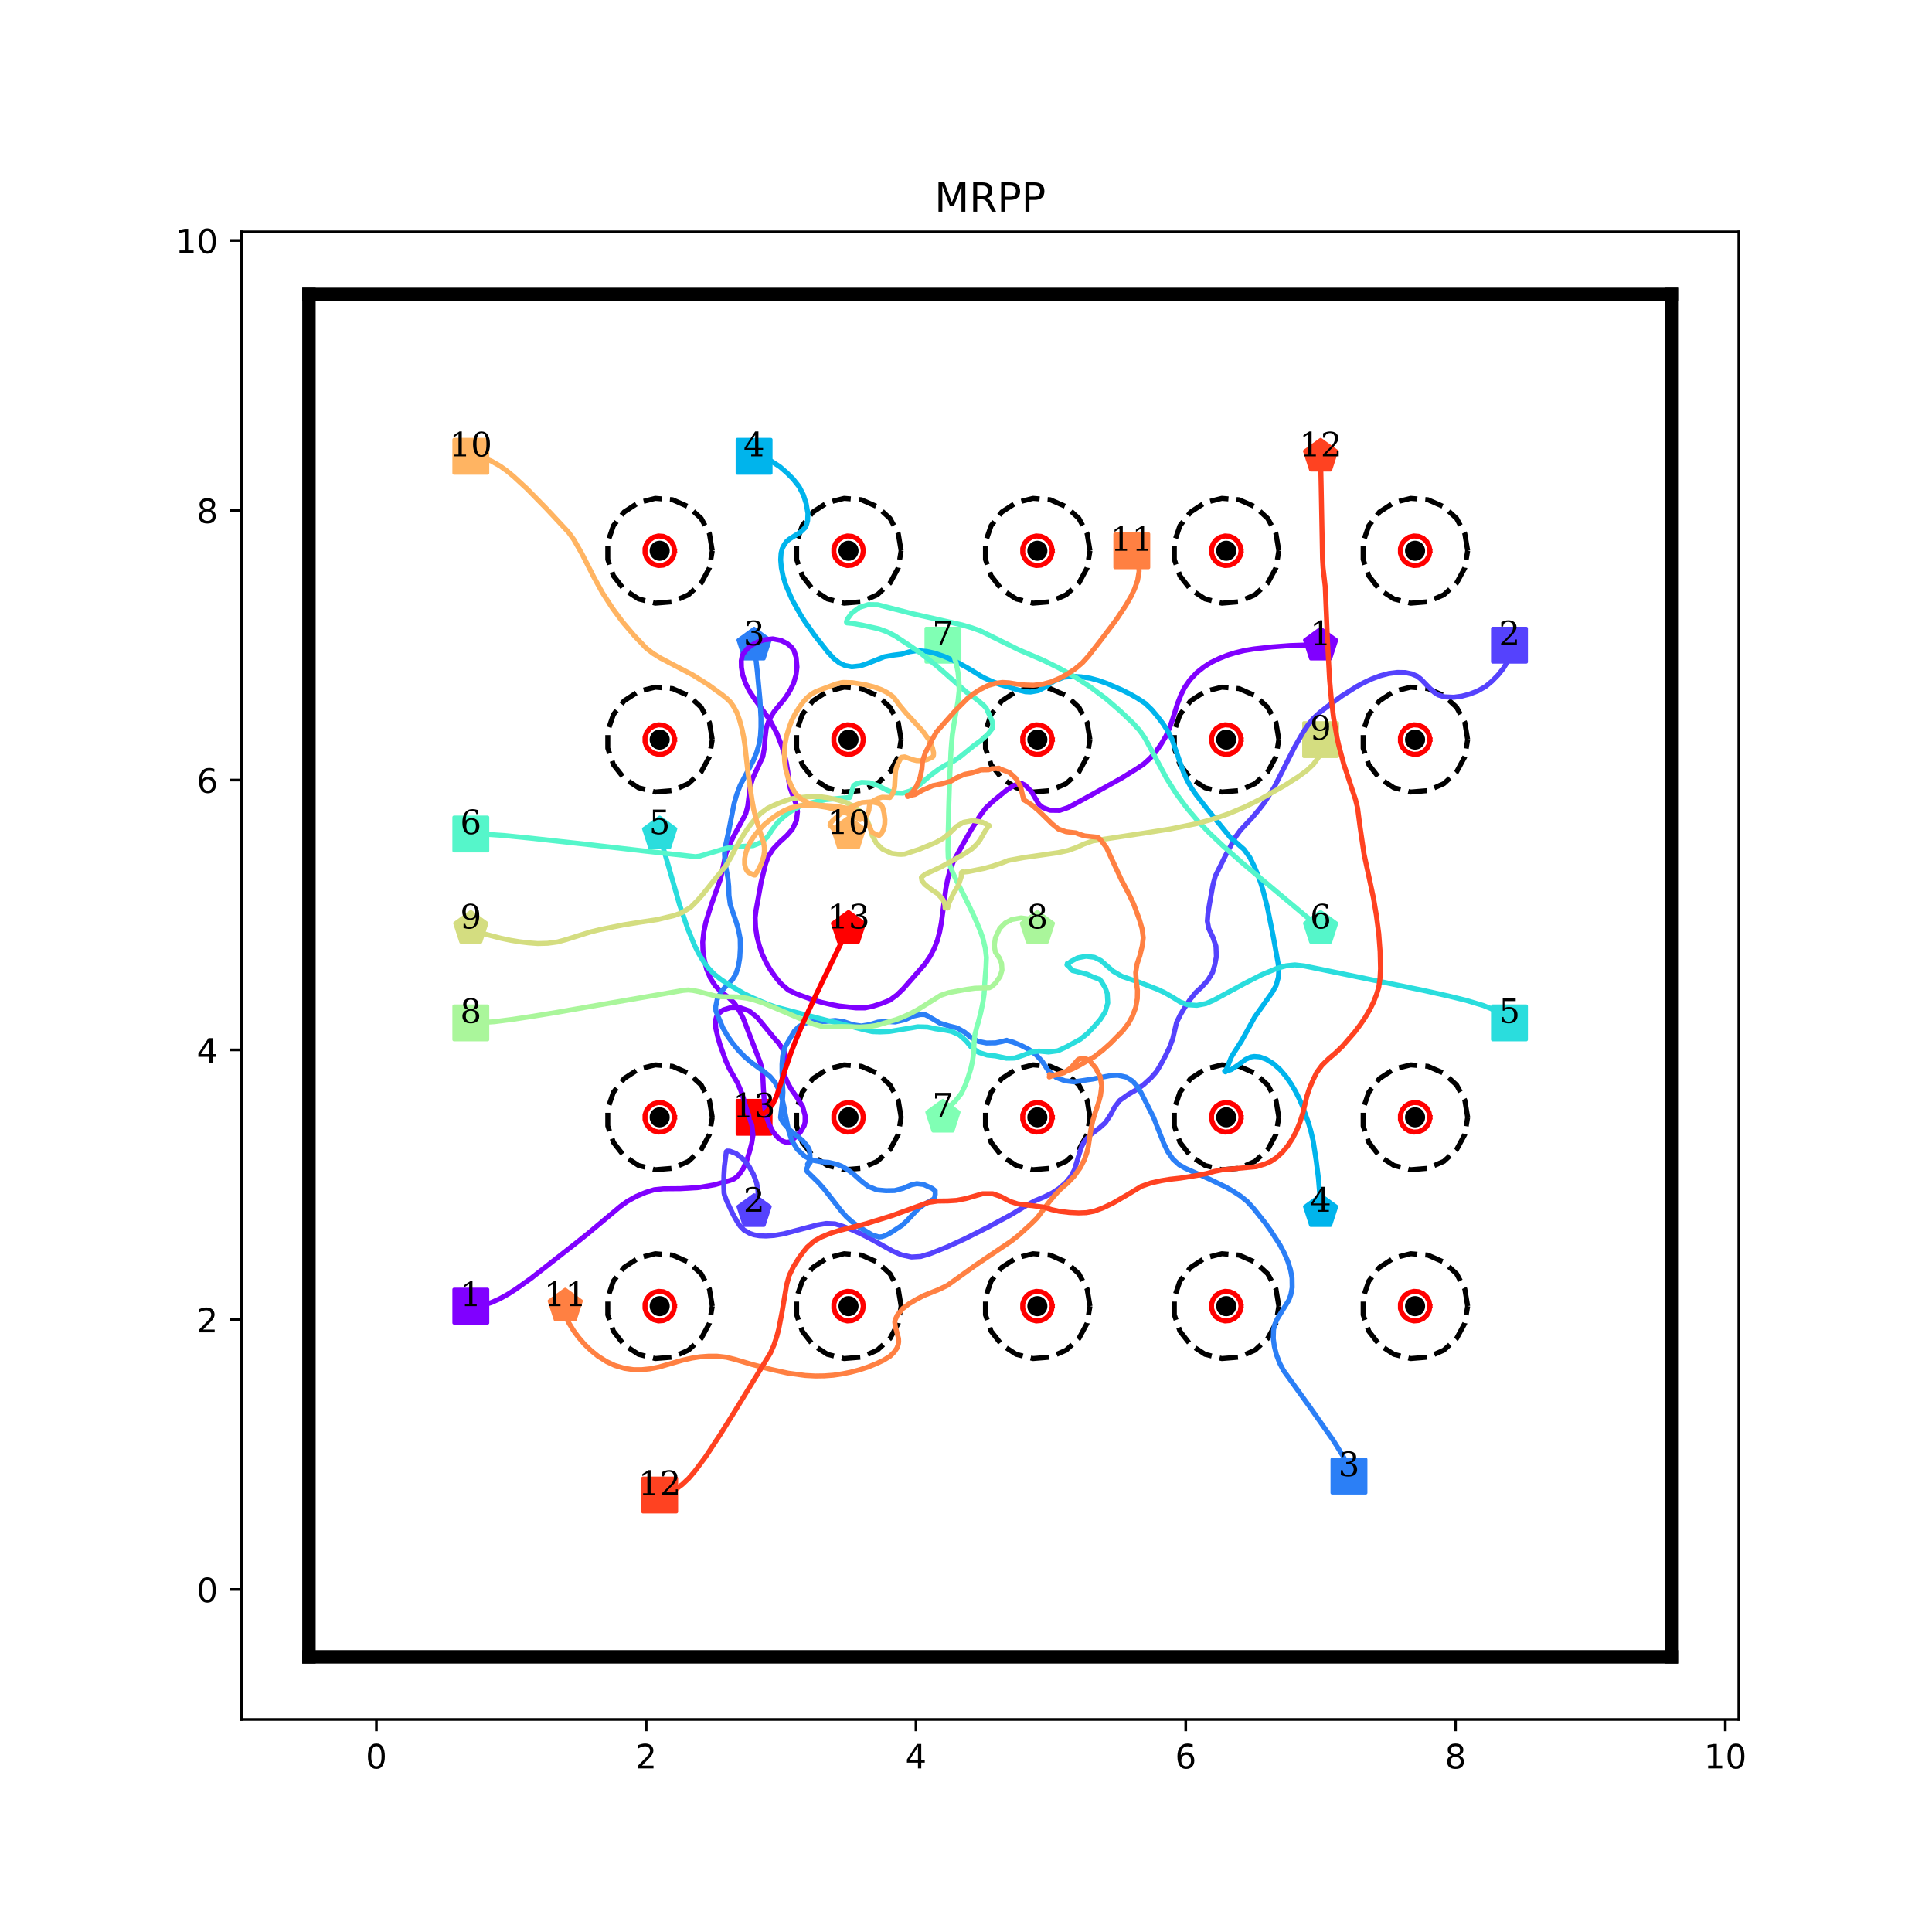 <?xml version="1.0" encoding="utf-8" standalone="no"?>
<!DOCTYPE svg PUBLIC "-//W3C//DTD SVG 1.1//EN"
  "http://www.w3.org/Graphics/SVG/1.1/DTD/svg11.dtd">
<!-- Created with matplotlib (http://matplotlib.org/) -->
<svg height="576pt" version="1.1" viewBox="0 0 576 576" width="576pt" xmlns="http://www.w3.org/2000/svg" xmlns:xlink="http://www.w3.org/1999/xlink">
 <defs>
  <style type="text/css">
*{stroke-linecap:butt;stroke-linejoin:round;}
  </style>
 </defs>
 <g id="figure_1">
  <g id="patch_1">
   <path d="M 0 576 
L 576 576 
L 576 0 
L 0 0 
z
" style="fill:#ffffff;"/>
  </g>
  <g id="axes_1">
   <g id="patch_2">
    <path d="M 72 512.64 
L 518.4 512.64 
L 518.4 69.12 
L 72 69.12 
z
" style="fill:#ffffff;"/>
   </g>
   <g id="matplotlib.axis_1">
    <g id="xtick_1">
     <g id="line2d_1">
      <defs>
       <path d="M 0 0 
L 0 3.5 
" id="mf253a34400" style="stroke:#000000;stroke-width:0.8;"/>
      </defs>
      <g>
       <use style="stroke:#000000;stroke-width:0.8;" x="112.216" xlink:href="#mf253a34400" y="512.64"/>
      </g>
     </g>
     <g id="text_1">
      <!-- 0 -->
      <defs>
       <path d="M 31.781 66.406 
Q 24.172 66.406 20.328 58.906 
Q 16.5 51.422 16.5 36.375 
Q 16.5 21.391 20.328 13.891 
Q 24.172 6.391 31.781 6.391 
Q 39.453 6.391 43.281 13.891 
Q 47.125 21.391 47.125 36.375 
Q 47.125 51.422 43.281 58.906 
Q 39.453 66.406 31.781 66.406 
z
M 31.781 74.219 
Q 44.047 74.219 50.516 64.516 
Q 56.984 54.828 56.984 36.375 
Q 56.984 17.969 50.516 8.266 
Q 44.047 -1.422 31.781 -1.422 
Q 19.531 -1.422 13.062 8.266 
Q 6.594 17.969 6.594 36.375 
Q 6.594 54.828 13.062 64.516 
Q 19.531 74.219 31.781 74.219 
z
" id="DejaVuSans-30"/>
      </defs>
      <g transform="translate(109.035 527.238)scale(0.1 -0.1)">
       <use xlink:href="#DejaVuSans-30"/>
      </g>
     </g>
    </g>
    <g id="xtick_2">
     <g id="line2d_2">
      <g>
       <use style="stroke:#000000;stroke-width:0.8;" x="192.649" xlink:href="#mf253a34400" y="512.64"/>
      </g>
     </g>
     <g id="text_2">
      <!-- 2 -->
      <defs>
       <path d="M 19.188 8.297 
L 53.609 8.297 
L 53.609 0 
L 7.328 0 
L 7.328 8.297 
Q 12.938 14.109 22.625 23.891 
Q 32.328 33.688 34.812 36.531 
Q 39.547 41.844 41.422 45.531 
Q 43.312 49.219 43.312 52.781 
Q 43.312 58.594 39.234 62.25 
Q 35.156 65.922 28.609 65.922 
Q 23.969 65.922 18.812 64.312 
Q 13.672 62.703 7.812 59.422 
L 7.812 69.391 
Q 13.766 71.781 18.938 73 
Q 24.125 74.219 28.422 74.219 
Q 39.75 74.219 46.484 68.547 
Q 53.219 62.891 53.219 53.422 
Q 53.219 48.922 51.531 44.891 
Q 49.859 40.875 45.406 35.406 
Q 44.188 33.984 37.641 27.219 
Q 31.109 20.453 19.188 8.297 
z
" id="DejaVuSans-32"/>
      </defs>
      <g transform="translate(189.467 527.238)scale(0.1 -0.1)">
       <use xlink:href="#DejaVuSans-32"/>
      </g>
     </g>
    </g>
    <g id="xtick_3">
     <g id="line2d_3">
      <g>
       <use style="stroke:#000000;stroke-width:0.8;" x="273.081" xlink:href="#mf253a34400" y="512.64"/>
      </g>
     </g>
     <g id="text_3">
      <!-- 4 -->
      <defs>
       <path d="M 37.797 64.312 
L 12.891 25.391 
L 37.797 25.391 
z
M 35.203 72.906 
L 47.609 72.906 
L 47.609 25.391 
L 58.016 25.391 
L 58.016 17.188 
L 47.609 17.188 
L 47.609 0 
L 37.797 0 
L 37.797 17.188 
L 4.891 17.188 
L 4.891 26.703 
z
" id="DejaVuSans-34"/>
      </defs>
      <g transform="translate(269.9 527.238)scale(0.1 -0.1)">
       <use xlink:href="#DejaVuSans-34"/>
      </g>
     </g>
    </g>
    <g id="xtick_4">
     <g id="line2d_4">
      <g>
       <use style="stroke:#000000;stroke-width:0.8;" x="353.514" xlink:href="#mf253a34400" y="512.64"/>
      </g>
     </g>
     <g id="text_4">
      <!-- 6 -->
      <defs>
       <path d="M 33.016 40.375 
Q 26.375 40.375 22.484 35.828 
Q 18.609 31.297 18.609 23.391 
Q 18.609 15.531 22.484 10.953 
Q 26.375 6.391 33.016 6.391 
Q 39.656 6.391 43.531 10.953 
Q 47.406 15.531 47.406 23.391 
Q 47.406 31.297 43.531 35.828 
Q 39.656 40.375 33.016 40.375 
z
M 52.594 71.297 
L 52.594 62.312 
Q 48.875 64.062 45.094 64.984 
Q 41.312 65.922 37.594 65.922 
Q 27.828 65.922 22.672 59.328 
Q 17.531 52.734 16.797 39.406 
Q 19.672 43.656 24.016 45.922 
Q 28.375 48.188 33.594 48.188 
Q 44.578 48.188 50.953 41.516 
Q 57.328 34.859 57.328 23.391 
Q 57.328 12.156 50.688 5.359 
Q 44.047 -1.422 33.016 -1.422 
Q 20.359 -1.422 13.672 8.266 
Q 6.984 17.969 6.984 36.375 
Q 6.984 53.656 15.188 63.938 
Q 23.391 74.219 37.203 74.219 
Q 40.922 74.219 44.703 73.484 
Q 48.484 72.75 52.594 71.297 
z
" id="DejaVuSans-36"/>
      </defs>
      <g transform="translate(350.332 527.238)scale(0.1 -0.1)">
       <use xlink:href="#DejaVuSans-36"/>
      </g>
     </g>
    </g>
    <g id="xtick_5">
     <g id="line2d_5">
      <g>
       <use style="stroke:#000000;stroke-width:0.8;" x="433.946" xlink:href="#mf253a34400" y="512.64"/>
      </g>
     </g>
     <g id="text_5">
      <!-- 8 -->
      <defs>
       <path d="M 31.781 34.625 
Q 24.75 34.625 20.719 30.859 
Q 16.703 27.094 16.703 20.516 
Q 16.703 13.922 20.719 10.156 
Q 24.75 6.391 31.781 6.391 
Q 38.812 6.391 42.859 10.172 
Q 46.922 13.969 46.922 20.516 
Q 46.922 27.094 42.891 30.859 
Q 38.875 34.625 31.781 34.625 
z
M 21.922 38.812 
Q 15.578 40.375 12.031 44.719 
Q 8.5 49.078 8.5 55.328 
Q 8.5 64.062 14.719 69.141 
Q 20.953 74.219 31.781 74.219 
Q 42.672 74.219 48.875 69.141 
Q 55.078 64.062 55.078 55.328 
Q 55.078 49.078 51.531 44.719 
Q 48 40.375 41.703 38.812 
Q 48.828 37.156 52.797 32.312 
Q 56.781 27.484 56.781 20.516 
Q 56.781 9.906 50.312 4.234 
Q 43.844 -1.422 31.781 -1.422 
Q 19.734 -1.422 13.25 4.234 
Q 6.781 9.906 6.781 20.516 
Q 6.781 27.484 10.781 32.312 
Q 14.797 37.156 21.922 38.812 
z
M 18.312 54.391 
Q 18.312 48.734 21.844 45.562 
Q 25.391 42.391 31.781 42.391 
Q 38.141 42.391 41.719 45.562 
Q 45.312 48.734 45.312 54.391 
Q 45.312 60.062 41.719 63.234 
Q 38.141 66.406 31.781 66.406 
Q 25.391 66.406 21.844 63.234 
Q 18.312 60.062 18.312 54.391 
z
" id="DejaVuSans-38"/>
      </defs>
      <g transform="translate(430.765 527.238)scale(0.1 -0.1)">
       <use xlink:href="#DejaVuSans-38"/>
      </g>
     </g>
    </g>
    <g id="xtick_6">
     <g id="line2d_6">
      <g>
       <use style="stroke:#000000;stroke-width:0.8;" x="514.378" xlink:href="#mf253a34400" y="512.64"/>
      </g>
     </g>
     <g id="text_6">
      <!-- 10 -->
      <defs>
       <path d="M 12.406 8.297 
L 28.516 8.297 
L 28.516 63.922 
L 10.984 60.406 
L 10.984 69.391 
L 28.422 72.906 
L 38.281 72.906 
L 38.281 8.297 
L 54.391 8.297 
L 54.391 0 
L 12.406 0 
z
" id="DejaVuSans-31"/>
      </defs>
      <g transform="translate(508.016 527.238)scale(0.1 -0.1)">
       <use xlink:href="#DejaVuSans-31"/>
       <use x="63.623" xlink:href="#DejaVuSans-30"/>
      </g>
     </g>
    </g>
   </g>
   <g id="matplotlib.axis_2">
    <g id="ytick_1">
     <g id="line2d_7">
      <defs>
       <path d="M 0 0 
L -3.5 0 
" id="mfb27283947" style="stroke:#000000;stroke-width:0.8;"/>
      </defs>
      <g>
       <use style="stroke:#000000;stroke-width:0.8;" x="72" xlink:href="#mfb27283947" y="473.864"/>
      </g>
     </g>
     <g id="text_7">
      <!-- 0 -->
      <g transform="translate(58.638 477.663)scale(0.1 -0.1)">
       <use xlink:href="#DejaVuSans-30"/>
      </g>
     </g>
    </g>
    <g id="ytick_2">
     <g id="line2d_8">
      <g>
       <use style="stroke:#000000;stroke-width:0.8;" x="72" xlink:href="#mfb27283947" y="393.431"/>
      </g>
     </g>
     <g id="text_8">
      <!-- 2 -->
      <g transform="translate(58.638 397.231)scale(0.1 -0.1)">
       <use xlink:href="#DejaVuSans-32"/>
      </g>
     </g>
    </g>
    <g id="ytick_3">
     <g id="line2d_9">
      <g>
       <use style="stroke:#000000;stroke-width:0.8;" x="72" xlink:href="#mfb27283947" y="312.999"/>
      </g>
     </g>
     <g id="text_9">
      <!-- 4 -->
      <g transform="translate(58.638 316.798)scale(0.1 -0.1)">
       <use xlink:href="#DejaVuSans-34"/>
      </g>
     </g>
    </g>
    <g id="ytick_4">
     <g id="line2d_10">
      <g>
       <use style="stroke:#000000;stroke-width:0.8;" x="72" xlink:href="#mfb27283947" y="232.566"/>
      </g>
     </g>
     <g id="text_10">
      <!-- 6 -->
      <g transform="translate(58.638 236.366)scale(0.1 -0.1)">
       <use xlink:href="#DejaVuSans-36"/>
      </g>
     </g>
    </g>
    <g id="ytick_5">
     <g id="line2d_11">
      <g>
       <use style="stroke:#000000;stroke-width:0.8;" x="72" xlink:href="#mfb27283947" y="152.134"/>
      </g>
     </g>
     <g id="text_11">
      <!-- 8 -->
      <g transform="translate(58.638 155.933)scale(0.1 -0.1)">
       <use xlink:href="#DejaVuSans-38"/>
      </g>
     </g>
    </g>
    <g id="ytick_6">
     <g id="line2d_12">
      <g>
       <use style="stroke:#000000;stroke-width:0.8;" x="72" xlink:href="#mfb27283947" y="71.702"/>
      </g>
     </g>
     <g id="text_12">
      <!-- 10 -->
      <g transform="translate(52.275 75.501)scale(0.1 -0.1)">
       <use xlink:href="#DejaVuSans-31"/>
       <use x="63.623" xlink:href="#DejaVuSans-30"/>
      </g>
     </g>
    </g>
   </g>
   <g id="line2d_13">
    <path clip-path="url(#pe54e26539a)" d="M 140.368 389.41 
" style="fill:none;stroke:#1f77b4;stroke-linecap:square;stroke-width:1.5;"/>
    <defs>
     <path d="M -5 5 
L 5 5 
L 5 -5 
L -5 -5 
z
" id="m59beb467ea" style="stroke:#8000ff;stroke-linejoin:miter;"/>
    </defs>
    <g clip-path="url(#pe54e26539a)">
     <use style="fill:#8000ff;stroke:#8000ff;stroke-linejoin:miter;" x="140.368" xlink:href="#m59beb467ea" y="389.41"/>
    </g>
   </g>
   <g id="line2d_14">
    <path clip-path="url(#pe54e26539a)" d="M 393.73 192.35 
" style="fill:none;stroke:#ff7f0e;stroke-linecap:square;stroke-width:1.5;"/>
    <defs>
     <path d="M 0 -5 
L -4.755 -1.545 
L -2.939 4.045 
L 2.939 4.045 
L 4.755 -1.545 
z
" id="mf873e60744" style="stroke:#8000ff;stroke-linejoin:miter;"/>
    </defs>
    <g clip-path="url(#pe54e26539a)">
     <use style="fill:#8000ff;stroke:#8000ff;stroke-linejoin:miter;" x="393.73" xlink:href="#mf873e60744" y="192.35"/>
    </g>
   </g>
   <g id="line2d_15">
    <path clip-path="url(#pe54e26539a)" d="M 450.032 192.35 
" style="fill:none;stroke:#2ca02c;stroke-linecap:square;stroke-width:1.5;"/>
    <defs>
     <path d="M -5 5 
L 5 5 
L 5 -5 
L -5 -5 
z
" id="m4b0f9f9abe" style="stroke:#5542fd;stroke-linejoin:miter;"/>
    </defs>
    <g clip-path="url(#pe54e26539a)">
     <use style="fill:#5542fd;stroke:#5542fd;stroke-linejoin:miter;" x="450.032" xlink:href="#m4b0f9f9abe" y="192.35"/>
    </g>
   </g>
   <g id="line2d_16">
    <path clip-path="url(#pe54e26539a)" d="M 224.822 361.258 
" style="fill:none;stroke:#d62728;stroke-linecap:square;stroke-width:1.5;"/>
    <defs>
     <path d="M 0 -5 
L -4.755 -1.545 
L -2.939 4.045 
L 2.939 4.045 
L 4.755 -1.545 
z
" id="mfb82c9dd82" style="stroke:#5542fd;stroke-linejoin:miter;"/>
    </defs>
    <g clip-path="url(#pe54e26539a)">
     <use style="fill:#5542fd;stroke:#5542fd;stroke-linejoin:miter;" x="224.822" xlink:href="#mfb82c9dd82" y="361.258"/>
    </g>
   </g>
   <g id="line2d_17">
    <path clip-path="url(#pe54e26539a)" d="M 402.175 440.082 
" style="fill:none;stroke:#9467bd;stroke-linecap:square;stroke-width:1.5;"/>
    <defs>
     <path d="M -5 5 
L 5 5 
L 5 -5 
L -5 -5 
z
" id="mb2091ab50b" style="stroke:#2b7ff6;stroke-linejoin:miter;"/>
    </defs>
    <g clip-path="url(#pe54e26539a)">
     <use style="fill:#2b7ff6;stroke:#2b7ff6;stroke-linejoin:miter;" x="402.175" xlink:href="#mb2091ab50b" y="440.082"/>
    </g>
   </g>
   <g id="line2d_18">
    <path clip-path="url(#pe54e26539a)" d="M 224.822 192.35 
" style="fill:none;stroke:#8c564b;stroke-linecap:square;stroke-width:1.5;"/>
    <defs>
     <path d="M 0 -5 
L -4.755 -1.545 
L -2.939 4.045 
L 2.939 4.045 
L 4.755 -1.545 
z
" id="m63e7489795" style="stroke:#2b7ff6;stroke-linejoin:miter;"/>
    </defs>
    <g clip-path="url(#pe54e26539a)">
     <use style="fill:#2b7ff6;stroke:#2b7ff6;stroke-linejoin:miter;" x="224.822" xlink:href="#m63e7489795" y="192.35"/>
    </g>
   </g>
   <g id="line2d_19">
    <path clip-path="url(#pe54e26539a)" d="M 224.822 136.048 
" style="fill:none;stroke:#e377c2;stroke-linecap:square;stroke-width:1.5;"/>
    <defs>
     <path d="M -5 5 
L 5 5 
L 5 -5 
L -5 -5 
z
" id="m5a27f22cf8" style="stroke:#00b4ec;stroke-linejoin:miter;"/>
    </defs>
    <g clip-path="url(#pe54e26539a)">
     <use style="fill:#00b4ec;stroke:#00b4ec;stroke-linejoin:miter;" x="224.822" xlink:href="#m5a27f22cf8" y="136.048"/>
    </g>
   </g>
   <g id="line2d_20">
    <path clip-path="url(#pe54e26539a)" d="M 393.73 361.258 
" style="fill:none;stroke:#7f7f7f;stroke-linecap:square;stroke-width:1.5;"/>
    <defs>
     <path d="M 0 -5 
L -4.755 -1.545 
L -2.939 4.045 
L 2.939 4.045 
L 4.755 -1.545 
z
" id="ma86587cd6e" style="stroke:#00b4ec;stroke-linejoin:miter;"/>
    </defs>
    <g clip-path="url(#pe54e26539a)">
     <use style="fill:#00b4ec;stroke:#00b4ec;stroke-linejoin:miter;" x="393.73" xlink:href="#ma86587cd6e" y="361.258"/>
    </g>
   </g>
   <g id="line2d_21">
    <path clip-path="url(#pe54e26539a)" d="M 450.032 304.956 
" style="fill:none;stroke:#bcbd22;stroke-linecap:square;stroke-width:1.5;"/>
    <defs>
     <path d="M -5 5 
L 5 5 
L 5 -5 
L -5 -5 
z
" id="m9244df120e" style="stroke:#2adddd;stroke-linejoin:miter;"/>
    </defs>
    <g clip-path="url(#pe54e26539a)">
     <use style="fill:#2adddd;stroke:#2adddd;stroke-linejoin:miter;" x="450.032" xlink:href="#m9244df120e" y="304.956"/>
    </g>
   </g>
   <g id="line2d_22">
    <path clip-path="url(#pe54e26539a)" d="M 196.67 248.653 
" style="fill:none;stroke:#17becf;stroke-linecap:square;stroke-width:1.5;"/>
    <defs>
     <path d="M 0 -5 
L -4.755 -1.545 
L -2.939 4.045 
L 2.939 4.045 
L 4.755 -1.545 
z
" id="mace88bf3a2" style="stroke:#2adddd;stroke-linejoin:miter;"/>
    </defs>
    <g clip-path="url(#pe54e26539a)">
     <use style="fill:#2adddd;stroke:#2adddd;stroke-linejoin:miter;" x="196.67" xlink:href="#mace88bf3a2" y="248.653"/>
    </g>
   </g>
   <g id="line2d_23">
    <path clip-path="url(#pe54e26539a)" d="M 140.368 248.653 
" style="fill:none;stroke:#1f77b4;stroke-linecap:square;stroke-width:1.5;"/>
    <defs>
     <path d="M -5 5 
L 5 5 
L 5 -5 
L -5 -5 
z
" id="m84ca589c95" style="stroke:#55f6ca;stroke-linejoin:miter;"/>
    </defs>
    <g clip-path="url(#pe54e26539a)">
     <use style="fill:#55f6ca;stroke:#55f6ca;stroke-linejoin:miter;" x="140.368" xlink:href="#m84ca589c95" y="248.653"/>
    </g>
   </g>
   <g id="line2d_24">
    <path clip-path="url(#pe54e26539a)" d="M 393.73 276.804 
" style="fill:none;stroke:#ff7f0e;stroke-linecap:square;stroke-width:1.5;"/>
    <defs>
     <path d="M 0 -5 
L -4.755 -1.545 
L -2.939 4.045 
L 2.939 4.045 
L 4.755 -1.545 
z
" id="md1d6ae0a62" style="stroke:#55f6ca;stroke-linejoin:miter;"/>
    </defs>
    <g clip-path="url(#pe54e26539a)">
     <use style="fill:#55f6ca;stroke:#55f6ca;stroke-linejoin:miter;" x="393.73" xlink:href="#md1d6ae0a62" y="276.804"/>
    </g>
   </g>
   <g id="line2d_25">
    <path clip-path="url(#pe54e26539a)" d="M 281.124 192.35 
" style="fill:none;stroke:#2ca02c;stroke-linecap:square;stroke-width:1.5;"/>
    <defs>
     <path d="M -5 5 
L 5 5 
L 5 -5 
L -5 -5 
z
" id="mb0b243cbe8" style="stroke:#80ffb4;stroke-linejoin:miter;"/>
    </defs>
    <g clip-path="url(#pe54e26539a)">
     <use style="fill:#80ffb4;stroke:#80ffb4;stroke-linejoin:miter;" x="281.124" xlink:href="#mb0b243cbe8" y="192.35"/>
    </g>
   </g>
   <g id="line2d_26">
    <path clip-path="url(#pe54e26539a)" d="M 281.124 333.107 
" style="fill:none;stroke:#d62728;stroke-linecap:square;stroke-width:1.5;"/>
    <defs>
     <path d="M 0 -5 
L -4.755 -1.545 
L -2.939 4.045 
L 2.939 4.045 
L 4.755 -1.545 
z
" id="maf2a0f5339" style="stroke:#80ffb4;stroke-linejoin:miter;"/>
    </defs>
    <g clip-path="url(#pe54e26539a)">
     <use style="fill:#80ffb4;stroke:#80ffb4;stroke-linejoin:miter;" x="281.124" xlink:href="#maf2a0f5339" y="333.107"/>
    </g>
   </g>
   <g id="line2d_27">
    <path clip-path="url(#pe54e26539a)" d="M 140.368 304.956 
" style="fill:none;stroke:#9467bd;stroke-linecap:square;stroke-width:1.5;"/>
    <defs>
     <path d="M -5 5 
L 5 5 
L 5 -5 
L -5 -5 
z
" id="mb5ff897b31" style="stroke:#aaf69b;stroke-linejoin:miter;"/>
    </defs>
    <g clip-path="url(#pe54e26539a)">
     <use style="fill:#aaf69b;stroke:#aaf69b;stroke-linejoin:miter;" x="140.368" xlink:href="#mb5ff897b31" y="304.956"/>
    </g>
   </g>
   <g id="line2d_28">
    <path clip-path="url(#pe54e26539a)" d="M 309.276 276.804 
" style="fill:none;stroke:#8c564b;stroke-linecap:square;stroke-width:1.5;"/>
    <defs>
     <path d="M 0 -5 
L -4.755 -1.545 
L -2.939 4.045 
L 2.939 4.045 
L 4.755 -1.545 
z
" id="ma0103bedd0" style="stroke:#aaf69b;stroke-linejoin:miter;"/>
    </defs>
    <g clip-path="url(#pe54e26539a)">
     <use style="fill:#aaf69b;stroke:#aaf69b;stroke-linejoin:miter;" x="309.276" xlink:href="#ma0103bedd0" y="276.804"/>
    </g>
   </g>
   <g id="line2d_29">
    <path clip-path="url(#pe54e26539a)" d="M 393.73 220.502 
" style="fill:none;stroke:#e377c2;stroke-linecap:square;stroke-width:1.5;"/>
    <defs>
     <path d="M -5 5 
L 5 5 
L 5 -5 
L -5 -5 
z
" id="m4e93000f91" style="stroke:#d4dd80;stroke-linejoin:miter;"/>
    </defs>
    <g clip-path="url(#pe54e26539a)">
     <use style="fill:#d4dd80;stroke:#d4dd80;stroke-linejoin:miter;" x="393.73" xlink:href="#m4e93000f91" y="220.502"/>
    </g>
   </g>
   <g id="line2d_30">
    <path clip-path="url(#pe54e26539a)" d="M 140.368 276.804 
" style="fill:none;stroke:#7f7f7f;stroke-linecap:square;stroke-width:1.5;"/>
    <defs>
     <path d="M 0 -5 
L -4.755 -1.545 
L -2.939 4.045 
L 2.939 4.045 
L 4.755 -1.545 
z
" id="m7dbd68a055" style="stroke:#d4dd80;stroke-linejoin:miter;"/>
    </defs>
    <g clip-path="url(#pe54e26539a)">
     <use style="fill:#d4dd80;stroke:#d4dd80;stroke-linejoin:miter;" x="140.368" xlink:href="#m7dbd68a055" y="276.804"/>
    </g>
   </g>
   <g id="line2d_31">
    <path clip-path="url(#pe54e26539a)" d="M 140.368 136.048 
" style="fill:none;stroke:#bcbd22;stroke-linecap:square;stroke-width:1.5;"/>
    <defs>
     <path d="M -5 5 
L 5 5 
L 5 -5 
L -5 -5 
z
" id="maec53bcad3" style="stroke:#ffb462;stroke-linejoin:miter;"/>
    </defs>
    <g clip-path="url(#pe54e26539a)">
     <use style="fill:#ffb462;stroke:#ffb462;stroke-linejoin:miter;" x="140.368" xlink:href="#maec53bcad3" y="136.048"/>
    </g>
   </g>
   <g id="line2d_32">
    <path clip-path="url(#pe54e26539a)" d="M 252.973 248.653 
" style="fill:none;stroke:#17becf;stroke-linecap:square;stroke-width:1.5;"/>
    <defs>
     <path d="M 0 -5 
L -4.755 -1.545 
L -2.939 4.045 
L 2.939 4.045 
L 4.755 -1.545 
z
" id="m801b95c16d" style="stroke:#ffb462;stroke-linejoin:miter;"/>
    </defs>
    <g clip-path="url(#pe54e26539a)">
     <use style="fill:#ffb462;stroke:#ffb462;stroke-linejoin:miter;" x="252.973" xlink:href="#m801b95c16d" y="248.653"/>
    </g>
   </g>
   <g id="line2d_33">
    <path clip-path="url(#pe54e26539a)" d="M 337.427 164.199 
" style="fill:none;stroke:#1f77b4;stroke-linecap:square;stroke-width:1.5;"/>
    <defs>
     <path d="M -5 5 
L 5 5 
L 5 -5 
L -5 -5 
z
" id="mf29622a636" style="stroke:#ff8042;stroke-linejoin:miter;"/>
    </defs>
    <g clip-path="url(#pe54e26539a)">
     <use style="fill:#ff8042;stroke:#ff8042;stroke-linejoin:miter;" x="337.427" xlink:href="#mf29622a636" y="164.199"/>
    </g>
   </g>
   <g id="line2d_34">
    <path clip-path="url(#pe54e26539a)" d="M 168.519 389.41 
" style="fill:none;stroke:#ff7f0e;stroke-linecap:square;stroke-width:1.5;"/>
    <defs>
     <path d="M 0 -5 
L -4.755 -1.545 
L -2.939 4.045 
L 2.939 4.045 
L 4.755 -1.545 
z
" id="m4df0dbd0a8" style="stroke:#ff8042;stroke-linejoin:miter;"/>
    </defs>
    <g clip-path="url(#pe54e26539a)">
     <use style="fill:#ff8042;stroke:#ff8042;stroke-linejoin:miter;" x="168.519" xlink:href="#m4df0dbd0a8" y="389.41"/>
    </g>
   </g>
   <g id="line2d_35">
    <path clip-path="url(#pe54e26539a)" d="M 196.67 445.712 
" style="fill:none;stroke:#2ca02c;stroke-linecap:square;stroke-width:1.5;"/>
    <defs>
     <path d="M -5 5 
L 5 5 
L 5 -5 
L -5 -5 
z
" id="mb6511a39f1" style="stroke:#ff4221;stroke-linejoin:miter;"/>
    </defs>
    <g clip-path="url(#pe54e26539a)">
     <use style="fill:#ff4221;stroke:#ff4221;stroke-linejoin:miter;" x="196.67" xlink:href="#mb6511a39f1" y="445.712"/>
    </g>
   </g>
   <g id="line2d_36">
    <path clip-path="url(#pe54e26539a)" d="M 393.73 136.048 
" style="fill:none;stroke:#d62728;stroke-linecap:square;stroke-width:1.5;"/>
    <defs>
     <path d="M 0 -5 
L -4.755 -1.545 
L -2.939 4.045 
L 2.939 4.045 
L 4.755 -1.545 
z
" id="maedad7e99a" style="stroke:#ff4221;stroke-linejoin:miter;"/>
    </defs>
    <g clip-path="url(#pe54e26539a)">
     <use style="fill:#ff4221;stroke:#ff4221;stroke-linejoin:miter;" x="393.73" xlink:href="#maedad7e99a" y="136.048"/>
    </g>
   </g>
   <g id="line2d_37">
    <path clip-path="url(#pe54e26539a)" d="M 224.822 333.107 
" style="fill:none;stroke:#9467bd;stroke-linecap:square;stroke-width:1.5;"/>
    <defs>
     <path d="M -5 5 
L 5 5 
L 5 -5 
L -5 -5 
z
" id="m9f3d292b8c" style="stroke:#ff0000;stroke-linejoin:miter;"/>
    </defs>
    <g clip-path="url(#pe54e26539a)">
     <use style="fill:#ff0000;stroke:#ff0000;stroke-linejoin:miter;" x="224.822" xlink:href="#m9f3d292b8c" y="333.107"/>
    </g>
   </g>
   <g id="line2d_38">
    <path clip-path="url(#pe54e26539a)" d="M 252.973 276.804 
" style="fill:none;stroke:#8c564b;stroke-linecap:square;stroke-width:1.5;"/>
    <defs>
     <path d="M 0 -5 
L -4.755 -1.545 
L -2.939 4.045 
L 2.939 4.045 
L 4.755 -1.545 
z
" id="m5bb41ea957" style="stroke:#ff0000;stroke-linejoin:miter;"/>
    </defs>
    <g clip-path="url(#pe54e26539a)">
     <use style="fill:#ff0000;stroke:#ff0000;stroke-linejoin:miter;" x="252.973" xlink:href="#m5bb41ea957" y="276.804"/>
    </g>
   </g>
   <g id="line2d_39">
    <defs>
     <path d="M 0 2.5 
C 0.663 2.5 1.299 2.237 1.768 1.768 
C 2.237 1.299 2.5 0.663 2.5 0 
C 2.5 -0.663 2.237 -1.299 1.768 -1.768 
C 1.299 -2.237 0.663 -2.5 0 -2.5 
C -0.663 -2.5 -1.299 -2.237 -1.768 -1.768 
C -2.237 -1.299 -2.5 -0.663 -2.5 0 
C -2.5 0.663 -2.237 1.299 -1.768 1.768 
C -1.299 2.237 -0.663 2.5 0 2.5 
z
" id="m197c2a2d3f" style="stroke:#000000;"/>
    </defs>
    <g clip-path="url(#pe54e26539a)">
     <use style="stroke:#000000;" x="196.67" xlink:href="#m197c2a2d3f" y="389.41"/>
     <use style="stroke:#000000;" x="196.67" xlink:href="#m197c2a2d3f" y="333.107"/>
     <use style="stroke:#000000;" x="252.973" xlink:href="#m197c2a2d3f" y="389.41"/>
     <use style="stroke:#000000;" x="252.973" xlink:href="#m197c2a2d3f" y="333.107"/>
     <use style="stroke:#000000;" x="309.276" xlink:href="#m197c2a2d3f" y="389.41"/>
     <use style="stroke:#000000;" x="309.276" xlink:href="#m197c2a2d3f" y="333.107"/>
     <use style="stroke:#000000;" x="365.578" xlink:href="#m197c2a2d3f" y="389.41"/>
     <use style="stroke:#000000;" x="365.578" xlink:href="#m197c2a2d3f" y="333.107"/>
     <use style="stroke:#000000;" x="421.881" xlink:href="#m197c2a2d3f" y="389.41"/>
     <use style="stroke:#000000;" x="421.881" xlink:href="#m197c2a2d3f" y="333.107"/>
     <use style="stroke:#000000;" x="196.67" xlink:href="#m197c2a2d3f" y="220.502"/>
     <use style="stroke:#000000;" x="196.67" xlink:href="#m197c2a2d3f" y="164.199"/>
     <use style="stroke:#000000;" x="252.973" xlink:href="#m197c2a2d3f" y="220.502"/>
     <use style="stroke:#000000;" x="252.973" xlink:href="#m197c2a2d3f" y="164.199"/>
     <use style="stroke:#000000;" x="309.276" xlink:href="#m197c2a2d3f" y="220.502"/>
     <use style="stroke:#000000;" x="309.276" xlink:href="#m197c2a2d3f" y="164.199"/>
     <use style="stroke:#000000;" x="365.578" xlink:href="#m197c2a2d3f" y="220.502"/>
     <use style="stroke:#000000;" x="365.578" xlink:href="#m197c2a2d3f" y="164.199"/>
     <use style="stroke:#000000;" x="421.881" xlink:href="#m197c2a2d3f" y="220.502"/>
     <use style="stroke:#000000;" x="421.881" xlink:href="#m197c2a2d3f" y="164.199"/>
    </g>
   </g>
   <g id="line2d_40">
    <path clip-path="url(#pe54e26539a)" d="M 212.355 389.41 
L 211.505 384.317 
L 209.047 379.776 
L 205.249 376.279 
L 200.521 374.205 
L 195.375 373.779 
L 190.37 375.046 
L 186.048 377.87 
L 182.876 381.945 
L 181.2 386.828 
L 181.2 391.991 
L 182.876 396.875 
L 186.048 400.949 
L 190.37 403.773 
L 195.375 405.04 
L 200.521 404.614 
L 205.249 402.54 
L 209.047 399.043 
L 211.505 394.502 
L 212.355 389.41 
" style="fill:none;stroke:#000000;stroke-dasharray:5.55,2.4;stroke-dashoffset:0;stroke-width:1.5;"/>
   </g>
   <g id="line2d_41">
    <path clip-path="url(#pe54e26539a)" d="M 201.094 389.41 
L 200.854 387.973 
L 200.161 386.693 
L 199.09 385.706 
L 197.756 385.121 
L 196.305 385.001 
L 194.893 385.359 
L 193.674 386.155 
L 192.78 387.304 
L 192.307 388.682 
L 192.307 390.138 
L 192.78 391.515 
L 193.674 392.664 
L 194.893 393.461 
L 196.305 393.818 
L 197.756 393.698 
L 199.09 393.113 
L 200.161 392.127 
L 200.854 390.846 
L 201.094 389.41 
" style="fill:none;stroke:#ff0000;stroke-linecap:square;stroke-width:1.5;"/>
   </g>
   <g id="line2d_42">
    <path clip-path="url(#pe54e26539a)" d="M 212.355 333.107 
L 211.505 328.014 
L 209.047 323.474 
L 205.249 319.977 
L 200.521 317.903 
L 195.375 317.476 
L 190.37 318.744 
L 186.048 321.568 
L 182.876 325.642 
L 181.2 330.525 
L 181.2 335.689 
L 182.876 340.572 
L 186.048 344.646 
L 190.37 347.47 
L 195.375 348.738 
L 200.521 348.311 
L 205.249 346.237 
L 209.047 342.741 
L 211.505 338.2 
L 212.355 333.107 
" style="fill:none;stroke:#000000;stroke-dasharray:5.55,2.4;stroke-dashoffset:0;stroke-width:1.5;"/>
   </g>
   <g id="line2d_43">
    <path clip-path="url(#pe54e26539a)" d="M 201.094 333.107 
L 200.854 331.671 
L 200.161 330.39 
L 199.09 329.404 
L 197.756 328.819 
L 196.305 328.698 
L 194.893 329.056 
L 193.674 329.852 
L 192.78 331.002 
L 192.307 332.379 
L 192.307 333.835 
L 192.78 335.213 
L 193.674 336.362 
L 194.893 337.158 
L 196.305 337.516 
L 197.756 337.395 
L 199.09 336.81 
L 200.161 335.824 
L 200.854 334.543 
L 201.094 333.107 
" style="fill:none;stroke:#ff0000;stroke-linecap:square;stroke-width:1.5;"/>
   </g>
   <g id="line2d_44">
    <path clip-path="url(#pe54e26539a)" d="M 268.657 389.41 
L 267.807 384.317 
L 265.35 379.776 
L 261.551 376.279 
L 256.823 374.205 
L 251.678 373.779 
L 246.673 375.046 
L 242.35 377.87 
L 239.179 381.945 
L 237.503 386.828 
L 237.503 391.991 
L 239.179 396.875 
L 242.35 400.949 
L 246.673 403.773 
L 251.678 405.04 
L 256.823 404.614 
L 261.551 402.54 
L 265.35 399.043 
L 267.807 394.502 
L 268.657 389.41 
" style="fill:none;stroke:#000000;stroke-dasharray:5.55,2.4;stroke-dashoffset:0;stroke-width:1.5;"/>
   </g>
   <g id="line2d_45">
    <path clip-path="url(#pe54e26539a)" d="M 257.397 389.41 
L 257.157 387.973 
L 256.464 386.693 
L 255.393 385.706 
L 254.059 385.121 
L 252.608 385.001 
L 251.196 385.359 
L 249.977 386.155 
L 249.082 387.304 
L 248.61 388.682 
L 248.61 390.138 
L 249.082 391.515 
L 249.977 392.664 
L 251.196 393.461 
L 252.608 393.818 
L 254.059 393.698 
L 255.393 393.113 
L 256.464 392.127 
L 257.157 390.846 
L 257.397 389.41 
" style="fill:none;stroke:#ff0000;stroke-linecap:square;stroke-width:1.5;"/>
   </g>
   <g id="line2d_46">
    <path clip-path="url(#pe54e26539a)" d="M 268.657 333.107 
L 267.807 328.014 
L 265.35 323.474 
L 261.551 319.977 
L 256.823 317.903 
L 251.678 317.476 
L 246.673 318.744 
L 242.35 321.568 
L 239.179 325.642 
L 237.503 330.525 
L 237.503 335.689 
L 239.179 340.572 
L 242.35 344.646 
L 246.673 347.47 
L 251.678 348.738 
L 256.823 348.311 
L 261.551 346.237 
L 265.35 342.741 
L 267.807 338.2 
L 268.657 333.107 
" style="fill:none;stroke:#000000;stroke-dasharray:5.55,2.4;stroke-dashoffset:0;stroke-width:1.5;"/>
   </g>
   <g id="line2d_47">
    <path clip-path="url(#pe54e26539a)" d="M 257.397 333.107 
L 257.157 331.671 
L 256.464 330.39 
L 255.393 329.404 
L 254.059 328.819 
L 252.608 328.698 
L 251.196 329.056 
L 249.977 329.852 
L 249.082 331.002 
L 248.61 332.379 
L 248.61 333.835 
L 249.082 335.213 
L 249.977 336.362 
L 251.196 337.158 
L 252.608 337.516 
L 254.059 337.395 
L 255.393 336.81 
L 256.464 335.824 
L 257.157 334.543 
L 257.397 333.107 
" style="fill:none;stroke:#ff0000;stroke-linecap:square;stroke-width:1.5;"/>
   </g>
   <g id="line2d_48">
    <path clip-path="url(#pe54e26539a)" d="M 324.96 389.41 
L 324.11 384.317 
L 321.653 379.776 
L 317.854 376.279 
L 313.126 374.205 
L 307.98 373.779 
L 302.975 375.046 
L 298.653 377.87 
L 295.482 381.945 
L 293.805 386.828 
L 293.805 391.991 
L 295.482 396.875 
L 298.653 400.949 
L 302.975 403.773 
L 307.98 405.04 
L 313.126 404.614 
L 317.854 402.54 
L 321.653 399.043 
L 324.11 394.502 
L 324.96 389.41 
" style="fill:none;stroke:#000000;stroke-dasharray:5.55,2.4;stroke-dashoffset:0;stroke-width:1.5;"/>
   </g>
   <g id="line2d_49">
    <path clip-path="url(#pe54e26539a)" d="M 313.699 389.41 
L 313.46 387.973 
L 312.767 386.693 
L 311.695 385.706 
L 310.362 385.121 
L 308.91 385.001 
L 307.499 385.359 
L 306.28 386.155 
L 305.385 387.304 
L 304.912 388.682 
L 304.912 390.138 
L 305.385 391.515 
L 306.28 392.664 
L 307.499 393.461 
L 308.91 393.818 
L 310.362 393.698 
L 311.695 393.113 
L 312.767 392.127 
L 313.46 390.846 
L 313.699 389.41 
" style="fill:none;stroke:#ff0000;stroke-linecap:square;stroke-width:1.5;"/>
   </g>
   <g id="line2d_50">
    <path clip-path="url(#pe54e26539a)" d="M 324.96 333.107 
L 324.11 328.014 
L 321.653 323.474 
L 317.854 319.977 
L 313.126 317.903 
L 307.98 317.476 
L 302.975 318.744 
L 298.653 321.568 
L 295.482 325.642 
L 293.805 330.525 
L 293.805 335.689 
L 295.482 340.572 
L 298.653 344.646 
L 302.975 347.47 
L 307.98 348.738 
L 313.126 348.311 
L 317.854 346.237 
L 321.653 342.741 
L 324.11 338.2 
L 324.96 333.107 
" style="fill:none;stroke:#000000;stroke-dasharray:5.55,2.4;stroke-dashoffset:0;stroke-width:1.5;"/>
   </g>
   <g id="line2d_51">
    <path clip-path="url(#pe54e26539a)" d="M 313.699 333.107 
L 313.46 331.671 
L 312.767 330.39 
L 311.695 329.404 
L 310.362 328.819 
L 308.91 328.698 
L 307.499 329.056 
L 306.28 329.852 
L 305.385 331.002 
L 304.912 332.379 
L 304.912 333.835 
L 305.385 335.213 
L 306.28 336.362 
L 307.499 337.158 
L 308.91 337.516 
L 310.362 337.395 
L 311.695 336.81 
L 312.767 335.824 
L 313.46 334.543 
L 313.699 333.107 
" style="fill:none;stroke:#ff0000;stroke-linecap:square;stroke-width:1.5;"/>
   </g>
   <g id="line2d_52">
    <path clip-path="url(#pe54e26539a)" d="M 381.263 389.41 
L 380.413 384.317 
L 377.956 379.776 
L 374.157 376.279 
L 369.429 374.205 
L 364.283 373.779 
L 359.278 375.046 
L 354.956 377.87 
L 351.784 381.945 
L 350.108 386.828 
L 350.108 391.991 
L 351.784 396.875 
L 354.956 400.949 
L 359.278 403.773 
L 364.283 405.04 
L 369.429 404.614 
L 374.157 402.54 
L 377.956 399.043 
L 380.413 394.502 
L 381.263 389.41 
" style="fill:none;stroke:#000000;stroke-dasharray:5.55,2.4;stroke-dashoffset:0;stroke-width:1.5;"/>
   </g>
   <g id="line2d_53">
    <path clip-path="url(#pe54e26539a)" d="M 370.002 389.41 
L 369.762 387.973 
L 369.069 386.693 
L 367.998 385.706 
L 366.664 385.121 
L 365.213 385.001 
L 363.801 385.359 
L 362.582 386.155 
L 361.688 387.304 
L 361.215 388.682 
L 361.215 390.138 
L 361.688 391.515 
L 362.582 392.664 
L 363.801 393.461 
L 365.213 393.818 
L 366.664 393.698 
L 367.998 393.113 
L 369.069 392.127 
L 369.762 390.846 
L 370.002 389.41 
" style="fill:none;stroke:#ff0000;stroke-linecap:square;stroke-width:1.5;"/>
   </g>
   <g id="line2d_54">
    <path clip-path="url(#pe54e26539a)" d="M 381.263 333.107 
L 380.413 328.014 
L 377.956 323.474 
L 374.157 319.977 
L 369.429 317.903 
L 364.283 317.476 
L 359.278 318.744 
L 354.956 321.568 
L 351.784 325.642 
L 350.108 330.525 
L 350.108 335.689 
L 351.784 340.572 
L 354.956 344.646 
L 359.278 347.47 
L 364.283 348.738 
L 369.429 348.311 
L 374.157 346.237 
L 377.956 342.741 
L 380.413 338.2 
L 381.263 333.107 
" style="fill:none;stroke:#000000;stroke-dasharray:5.55,2.4;stroke-dashoffset:0;stroke-width:1.5;"/>
   </g>
   <g id="line2d_55">
    <path clip-path="url(#pe54e26539a)" d="M 370.002 333.107 
L 369.762 331.671 
L 369.069 330.39 
L 367.998 329.404 
L 366.664 328.819 
L 365.213 328.698 
L 363.801 329.056 
L 362.582 329.852 
L 361.688 331.002 
L 361.215 332.379 
L 361.215 333.835 
L 361.688 335.213 
L 362.582 336.362 
L 363.801 337.158 
L 365.213 337.516 
L 366.664 337.395 
L 367.998 336.81 
L 369.069 335.824 
L 369.762 334.543 
L 370.002 333.107 
" style="fill:none;stroke:#ff0000;stroke-linecap:square;stroke-width:1.5;"/>
   </g>
   <g id="line2d_56">
    <path clip-path="url(#pe54e26539a)" d="M 437.565 389.41 
L 436.716 384.317 
L 434.258 379.776 
L 430.46 376.279 
L 425.731 374.205 
L 420.586 373.779 
L 415.581 375.046 
L 411.258 377.87 
L 408.087 381.945 
L 406.411 386.828 
L 406.411 391.991 
L 408.087 396.875 
L 411.258 400.949 
L 415.581 403.773 
L 420.586 405.04 
L 425.731 404.614 
L 430.46 402.54 
L 434.258 399.043 
L 436.716 394.502 
L 437.565 389.41 
" style="fill:none;stroke:#000000;stroke-dasharray:5.55,2.4;stroke-dashoffset:0;stroke-width:1.5;"/>
   </g>
   <g id="line2d_57">
    <path clip-path="url(#pe54e26539a)" d="M 426.305 389.41 
L 426.065 387.973 
L 425.372 386.693 
L 424.301 385.706 
L 422.967 385.121 
L 421.516 385.001 
L 420.104 385.359 
L 418.885 386.155 
L 417.99 387.304 
L 417.518 388.682 
L 417.518 390.138 
L 417.99 391.515 
L 418.885 392.664 
L 420.104 393.461 
L 421.516 393.818 
L 422.967 393.698 
L 424.301 393.113 
L 425.372 392.127 
L 426.065 390.846 
L 426.305 389.41 
" style="fill:none;stroke:#ff0000;stroke-linecap:square;stroke-width:1.5;"/>
   </g>
   <g id="line2d_58">
    <path clip-path="url(#pe54e26539a)" d="M 437.565 333.107 
L 436.716 328.014 
L 434.258 323.474 
L 430.46 319.977 
L 425.731 317.903 
L 420.586 317.476 
L 415.581 318.744 
L 411.258 321.568 
L 408.087 325.642 
L 406.411 330.525 
L 406.411 335.689 
L 408.087 340.572 
L 411.258 344.646 
L 415.581 347.47 
L 420.586 348.738 
L 425.731 348.311 
L 430.46 346.237 
L 434.258 342.741 
L 436.716 338.2 
L 437.565 333.107 
" style="fill:none;stroke:#000000;stroke-dasharray:5.55,2.4;stroke-dashoffset:0;stroke-width:1.5;"/>
   </g>
   <g id="line2d_59">
    <path clip-path="url(#pe54e26539a)" d="M 426.305 333.107 
L 426.065 331.671 
L 425.372 330.39 
L 424.301 329.404 
L 422.967 328.819 
L 421.516 328.698 
L 420.104 329.056 
L 418.885 329.852 
L 417.99 331.002 
L 417.518 332.379 
L 417.518 333.835 
L 417.99 335.213 
L 418.885 336.362 
L 420.104 337.158 
L 421.516 337.516 
L 422.967 337.395 
L 424.301 336.81 
L 425.372 335.824 
L 426.065 334.543 
L 426.305 333.107 
" style="fill:none;stroke:#ff0000;stroke-linecap:square;stroke-width:1.5;"/>
   </g>
   <g id="line2d_60">
    <path clip-path="url(#pe54e26539a)" d="M 212.355 220.502 
L 211.505 215.409 
L 209.047 210.868 
L 205.249 207.371 
L 200.521 205.297 
L 195.375 204.871 
L 190.37 206.138 
L 186.048 208.962 
L 182.876 213.037 
L 181.2 217.92 
L 181.2 223.083 
L 182.876 227.967 
L 186.048 232.041 
L 190.37 234.865 
L 195.375 236.132 
L 200.521 235.706 
L 205.249 233.632 
L 209.047 230.135 
L 211.505 225.594 
L 212.355 220.502 
" style="fill:none;stroke:#000000;stroke-dasharray:5.55,2.4;stroke-dashoffset:0;stroke-width:1.5;"/>
   </g>
   <g id="line2d_61">
    <path clip-path="url(#pe54e26539a)" d="M 201.094 220.502 
L 200.854 219.065 
L 200.161 217.784 
L 199.09 216.798 
L 197.756 216.213 
L 196.305 216.093 
L 194.893 216.45 
L 193.674 217.247 
L 192.78 218.396 
L 192.307 219.773 
L 192.307 221.23 
L 192.78 222.607 
L 193.674 223.756 
L 194.893 224.553 
L 196.305 224.91 
L 197.756 224.79 
L 199.09 224.205 
L 200.161 223.219 
L 200.854 221.938 
L 201.094 220.502 
" style="fill:none;stroke:#ff0000;stroke-linecap:square;stroke-width:1.5;"/>
   </g>
   <g id="line2d_62">
    <path clip-path="url(#pe54e26539a)" d="M 212.355 164.199 
L 211.505 159.106 
L 209.047 154.565 
L 205.249 151.069 
L 200.521 148.995 
L 195.375 148.568 
L 190.37 149.836 
L 186.048 152.66 
L 182.876 156.734 
L 181.2 161.617 
L 181.2 166.78 
L 182.876 171.664 
L 186.048 175.738 
L 190.37 178.562 
L 195.375 179.83 
L 200.521 179.403 
L 205.249 177.329 
L 209.047 173.832 
L 211.505 169.292 
L 212.355 164.199 
" style="fill:none;stroke:#000000;stroke-dasharray:5.55,2.4;stroke-dashoffset:0;stroke-width:1.5;"/>
   </g>
   <g id="line2d_63">
    <path clip-path="url(#pe54e26539a)" d="M 201.094 164.199 
L 200.854 162.763 
L 200.161 161.482 
L 199.09 160.495 
L 197.756 159.911 
L 196.305 159.79 
L 194.893 160.148 
L 193.674 160.944 
L 192.78 162.093 
L 192.307 163.471 
L 192.307 164.927 
L 192.78 166.304 
L 193.674 167.454 
L 194.893 168.25 
L 196.305 168.608 
L 197.756 168.487 
L 199.09 167.902 
L 200.161 166.916 
L 200.854 165.635 
L 201.094 164.199 
" style="fill:none;stroke:#ff0000;stroke-linecap:square;stroke-width:1.5;"/>
   </g>
   <g id="line2d_64">
    <path clip-path="url(#pe54e26539a)" d="M 268.657 220.502 
L 267.807 215.409 
L 265.35 210.868 
L 261.551 207.371 
L 256.823 205.297 
L 251.678 204.871 
L 246.673 206.138 
L 242.35 208.962 
L 239.179 213.037 
L 237.503 217.92 
L 237.503 223.083 
L 239.179 227.967 
L 242.35 232.041 
L 246.673 234.865 
L 251.678 236.132 
L 256.823 235.706 
L 261.551 233.632 
L 265.35 230.135 
L 267.807 225.594 
L 268.657 220.502 
" style="fill:none;stroke:#000000;stroke-dasharray:5.55,2.4;stroke-dashoffset:0;stroke-width:1.5;"/>
   </g>
   <g id="line2d_65">
    <path clip-path="url(#pe54e26539a)" d="M 257.397 220.502 
L 257.157 219.065 
L 256.464 217.784 
L 255.393 216.798 
L 254.059 216.213 
L 252.608 216.093 
L 251.196 216.45 
L 249.977 217.247 
L 249.082 218.396 
L 248.61 219.773 
L 248.61 221.23 
L 249.082 222.607 
L 249.977 223.756 
L 251.196 224.553 
L 252.608 224.91 
L 254.059 224.79 
L 255.393 224.205 
L 256.464 223.219 
L 257.157 221.938 
L 257.397 220.502 
" style="fill:none;stroke:#ff0000;stroke-linecap:square;stroke-width:1.5;"/>
   </g>
   <g id="line2d_66">
    <path clip-path="url(#pe54e26539a)" d="M 268.657 164.199 
L 267.807 159.106 
L 265.35 154.565 
L 261.551 151.069 
L 256.823 148.995 
L 251.678 148.568 
L 246.673 149.836 
L 242.35 152.66 
L 239.179 156.734 
L 237.503 161.617 
L 237.503 166.78 
L 239.179 171.664 
L 242.35 175.738 
L 246.673 178.562 
L 251.678 179.83 
L 256.823 179.403 
L 261.551 177.329 
L 265.35 173.832 
L 267.807 169.292 
L 268.657 164.199 
" style="fill:none;stroke:#000000;stroke-dasharray:5.55,2.4;stroke-dashoffset:0;stroke-width:1.5;"/>
   </g>
   <g id="line2d_67">
    <path clip-path="url(#pe54e26539a)" d="M 257.397 164.199 
L 257.157 162.763 
L 256.464 161.482 
L 255.393 160.495 
L 254.059 159.911 
L 252.608 159.79 
L 251.196 160.148 
L 249.977 160.944 
L 249.082 162.093 
L 248.61 163.471 
L 248.61 164.927 
L 249.082 166.304 
L 249.977 167.454 
L 251.196 168.25 
L 252.608 168.608 
L 254.059 168.487 
L 255.393 167.902 
L 256.464 166.916 
L 257.157 165.635 
L 257.397 164.199 
" style="fill:none;stroke:#ff0000;stroke-linecap:square;stroke-width:1.5;"/>
   </g>
   <g id="line2d_68">
    <path clip-path="url(#pe54e26539a)" d="M 324.96 220.502 
L 324.11 215.409 
L 321.653 210.868 
L 317.854 207.371 
L 313.126 205.297 
L 307.98 204.871 
L 302.975 206.138 
L 298.653 208.962 
L 295.482 213.037 
L 293.805 217.92 
L 293.805 223.083 
L 295.482 227.967 
L 298.653 232.041 
L 302.975 234.865 
L 307.98 236.132 
L 313.126 235.706 
L 317.854 233.632 
L 321.653 230.135 
L 324.11 225.594 
L 324.96 220.502 
" style="fill:none;stroke:#000000;stroke-dasharray:5.55,2.4;stroke-dashoffset:0;stroke-width:1.5;"/>
   </g>
   <g id="line2d_69">
    <path clip-path="url(#pe54e26539a)" d="M 313.699 220.502 
L 313.46 219.065 
L 312.767 217.784 
L 311.695 216.798 
L 310.362 216.213 
L 308.91 216.093 
L 307.499 216.45 
L 306.28 217.247 
L 305.385 218.396 
L 304.912 219.773 
L 304.912 221.23 
L 305.385 222.607 
L 306.28 223.756 
L 307.499 224.553 
L 308.91 224.91 
L 310.362 224.79 
L 311.695 224.205 
L 312.767 223.219 
L 313.46 221.938 
L 313.699 220.502 
" style="fill:none;stroke:#ff0000;stroke-linecap:square;stroke-width:1.5;"/>
   </g>
   <g id="line2d_70">
    <path clip-path="url(#pe54e26539a)" d="M 324.96 164.199 
L 324.11 159.106 
L 321.653 154.565 
L 317.854 151.069 
L 313.126 148.995 
L 307.98 148.568 
L 302.975 149.836 
L 298.653 152.66 
L 295.482 156.734 
L 293.805 161.617 
L 293.805 166.78 
L 295.482 171.664 
L 298.653 175.738 
L 302.975 178.562 
L 307.98 179.83 
L 313.126 179.403 
L 317.854 177.329 
L 321.653 173.832 
L 324.11 169.292 
L 324.96 164.199 
" style="fill:none;stroke:#000000;stroke-dasharray:5.55,2.4;stroke-dashoffset:0;stroke-width:1.5;"/>
   </g>
   <g id="line2d_71">
    <path clip-path="url(#pe54e26539a)" d="M 313.699 164.199 
L 313.46 162.763 
L 312.767 161.482 
L 311.695 160.495 
L 310.362 159.911 
L 308.91 159.79 
L 307.499 160.148 
L 306.28 160.944 
L 305.385 162.093 
L 304.912 163.471 
L 304.912 164.927 
L 305.385 166.304 
L 306.28 167.454 
L 307.499 168.25 
L 308.91 168.608 
L 310.362 168.487 
L 311.695 167.902 
L 312.767 166.916 
L 313.46 165.635 
L 313.699 164.199 
" style="fill:none;stroke:#ff0000;stroke-linecap:square;stroke-width:1.5;"/>
   </g>
   <g id="line2d_72">
    <path clip-path="url(#pe54e26539a)" d="M 381.263 220.502 
L 380.413 215.409 
L 377.956 210.868 
L 374.157 207.371 
L 369.429 205.297 
L 364.283 204.871 
L 359.278 206.138 
L 354.956 208.962 
L 351.784 213.037 
L 350.108 217.92 
L 350.108 223.083 
L 351.784 227.967 
L 354.956 232.041 
L 359.278 234.865 
L 364.283 236.132 
L 369.429 235.706 
L 374.157 233.632 
L 377.956 230.135 
L 380.413 225.594 
L 381.263 220.502 
" style="fill:none;stroke:#000000;stroke-dasharray:5.55,2.4;stroke-dashoffset:0;stroke-width:1.5;"/>
   </g>
   <g id="line2d_73">
    <path clip-path="url(#pe54e26539a)" d="M 370.002 220.502 
L 369.762 219.065 
L 369.069 217.784 
L 367.998 216.798 
L 366.664 216.213 
L 365.213 216.093 
L 363.801 216.45 
L 362.582 217.247 
L 361.688 218.396 
L 361.215 219.773 
L 361.215 221.23 
L 361.688 222.607 
L 362.582 223.756 
L 363.801 224.553 
L 365.213 224.91 
L 366.664 224.79 
L 367.998 224.205 
L 369.069 223.219 
L 369.762 221.938 
L 370.002 220.502 
" style="fill:none;stroke:#ff0000;stroke-linecap:square;stroke-width:1.5;"/>
   </g>
   <g id="line2d_74">
    <path clip-path="url(#pe54e26539a)" d="M 381.263 164.199 
L 380.413 159.106 
L 377.956 154.565 
L 374.157 151.069 
L 369.429 148.995 
L 364.283 148.568 
L 359.278 149.836 
L 354.956 152.66 
L 351.784 156.734 
L 350.108 161.617 
L 350.108 166.78 
L 351.784 171.664 
L 354.956 175.738 
L 359.278 178.562 
L 364.283 179.83 
L 369.429 179.403 
L 374.157 177.329 
L 377.956 173.832 
L 380.413 169.292 
L 381.263 164.199 
" style="fill:none;stroke:#000000;stroke-dasharray:5.55,2.4;stroke-dashoffset:0;stroke-width:1.5;"/>
   </g>
   <g id="line2d_75">
    <path clip-path="url(#pe54e26539a)" d="M 370.002 164.199 
L 369.762 162.763 
L 369.069 161.482 
L 367.998 160.495 
L 366.664 159.911 
L 365.213 159.79 
L 363.801 160.148 
L 362.582 160.944 
L 361.688 162.093 
L 361.215 163.471 
L 361.215 164.927 
L 361.688 166.304 
L 362.582 167.454 
L 363.801 168.25 
L 365.213 168.608 
L 366.664 168.487 
L 367.998 167.902 
L 369.069 166.916 
L 369.762 165.635 
L 370.002 164.199 
" style="fill:none;stroke:#ff0000;stroke-linecap:square;stroke-width:1.5;"/>
   </g>
   <g id="line2d_76">
    <path clip-path="url(#pe54e26539a)" d="M 437.565 220.502 
L 436.716 215.409 
L 434.258 210.868 
L 430.46 207.371 
L 425.731 205.297 
L 420.586 204.871 
L 415.581 206.138 
L 411.258 208.962 
L 408.087 213.037 
L 406.411 217.92 
L 406.411 223.083 
L 408.087 227.967 
L 411.258 232.041 
L 415.581 234.865 
L 420.586 236.132 
L 425.731 235.706 
L 430.46 233.632 
L 434.258 230.135 
L 436.716 225.594 
L 437.565 220.502 
" style="fill:none;stroke:#000000;stroke-dasharray:5.55,2.4;stroke-dashoffset:0;stroke-width:1.5;"/>
   </g>
   <g id="line2d_77">
    <path clip-path="url(#pe54e26539a)" d="M 426.305 220.502 
L 426.065 219.065 
L 425.372 217.784 
L 424.301 216.798 
L 422.967 216.213 
L 421.516 216.093 
L 420.104 216.45 
L 418.885 217.247 
L 417.99 218.396 
L 417.518 219.773 
L 417.518 221.23 
L 417.99 222.607 
L 418.885 223.756 
L 420.104 224.553 
L 421.516 224.91 
L 422.967 224.79 
L 424.301 224.205 
L 425.372 223.219 
L 426.065 221.938 
L 426.305 220.502 
" style="fill:none;stroke:#ff0000;stroke-linecap:square;stroke-width:1.5;"/>
   </g>
   <g id="line2d_78">
    <path clip-path="url(#pe54e26539a)" d="M 437.565 164.199 
L 436.716 159.106 
L 434.258 154.565 
L 430.46 151.069 
L 425.731 148.995 
L 420.586 148.568 
L 415.581 149.836 
L 411.258 152.66 
L 408.087 156.734 
L 406.411 161.617 
L 406.411 166.78 
L 408.087 171.664 
L 411.258 175.738 
L 415.581 178.562 
L 420.586 179.83 
L 425.731 179.403 
L 430.46 177.329 
L 434.258 173.832 
L 436.716 169.292 
L 437.565 164.199 
" style="fill:none;stroke:#000000;stroke-dasharray:5.55,2.4;stroke-dashoffset:0;stroke-width:1.5;"/>
   </g>
   <g id="line2d_79">
    <path clip-path="url(#pe54e26539a)" d="M 426.305 164.199 
L 426.065 162.763 
L 425.372 161.482 
L 424.301 160.495 
L 422.967 159.911 
L 421.516 159.79 
L 420.104 160.148 
L 418.885 160.944 
L 417.99 162.093 
L 417.518 163.471 
L 417.518 164.927 
L 417.99 166.304 
L 418.885 167.454 
L 420.104 168.25 
L 421.516 168.608 
L 422.967 168.487 
L 424.301 167.902 
L 425.372 166.916 
L 426.065 165.635 
L 426.305 164.199 
" style="fill:none;stroke:#ff0000;stroke-linecap:square;stroke-width:1.5;"/>
   </g>
   <g id="line2d_80">
    <path clip-path="url(#pe54e26539a)" d="M 92.108 493.972 
L 92.108 87.788 
" style="fill:none;stroke:#000000;stroke-linecap:square;stroke-width:4;"/>
   </g>
   <g id="line2d_81">
    <path clip-path="url(#pe54e26539a)" d="M 92.108 87.788 
L 498.292 87.788 
" style="fill:none;stroke:#000000;stroke-linecap:square;stroke-width:4;"/>
   </g>
   <g id="line2d_82">
    <path clip-path="url(#pe54e26539a)" d="M 498.292 87.788 
L 498.292 493.972 
" style="fill:none;stroke:#000000;stroke-linecap:square;stroke-width:4;"/>
   </g>
   <g id="line2d_83">
    <path clip-path="url(#pe54e26539a)" d="M 498.292 493.972 
L 92.108 493.972 
" style="fill:none;stroke:#000000;stroke-linecap:square;stroke-width:4;"/>
   </g>
   <g id="line2d_84">
    <path clip-path="url(#pe54e26539a)" d="M 140.368 389.41 
L 141.735 389.37 
L 144.269 389.048 
L 146.521 388.324 
L 148.934 387.238 
L 151.467 385.83 
L 153.679 384.423 
L 158.264 381.165 
L 171.133 371.071 
L 175.074 367.934 
L 184.927 359.69 
L 187.099 358.122 
L 189.713 356.674 
L 192.448 355.507 
L 195.062 354.703 
L 197.796 354.422 
L 202.904 354.381 
L 208.212 354.06 
L 213.078 353.215 
L 217.502 351.968 
L 218.749 351.526 
L 219.513 351.003 
L 220.438 350.078 
L 221.604 348.349 
L 222.61 346.057 
L 223.414 343.523 
L 224.098 340.949 
L 224.5 338.375 
L 224.178 335.56 
L 223.414 333.027 
L 222.368 330.091 
L 221.645 327.477 
L 220.8 324.983 
L 219.875 322.852 
L 217.422 318.549 
L 216.416 316.337 
L 214.687 311.511 
L 214.003 309.178 
L 213.4 306.564 
L 213.28 304.352 
L 213.601 303.146 
L 214.245 302.141 
L 215.612 301.095 
L 217.824 300.411 
L 220.599 300.411 
L 223.253 301.336 
L 225.666 303.226 
L 230.693 309.339 
L 232.422 311.31 
L 233.83 313.723 
L 234.393 315.251 
L 234.272 316.739 
L 233.508 319.594 
L 233.669 320.157 
L 233.991 320.801 
L 234.835 322.812 
L 236.002 324.903 
L 237.731 327.356 
L 239.299 329.89 
L 240.023 332.584 
L 240.023 334.474 
L 239.782 335.56 
L 238.696 337.41 
L 236.927 339.22 
L 235.439 340.467 
L 235.559 340.467 
L 234.313 340.547 
L 233.267 340.185 
L 231.98 339.22 
L 230.573 337.571 
L 229.286 335.198 
L 228.441 332.665 
L 227.958 330.01 
L 227.597 324.461 
L 227.355 319.353 
L 226.672 316.819 
L 221.604 303.629 
L 220.398 301.296 
L 218.99 299.124 
L 217.14 297.315 
L 215.009 295.746 
L 213.159 293.776 
L 211.832 291.684 
L 210.666 288.909 
L 209.942 285.974 
L 209.58 283.319 
L 209.499 280.866 
L 209.821 277.89 
L 210.424 274.995 
L 212.033 269.847 
L 214.808 262.045 
L 216.457 254.364 
L 217.502 251.83 
L 218.548 249.658 
L 222.328 242.621 
L 222.931 240.328 
L 223.615 234.738 
L 224.379 232.084 
L 227.436 225.569 
L 227.918 222.754 
L 228.079 220.18 
L 228.441 217.123 
L 229.326 214.509 
L 230.774 212.177 
L 234.152 208.035 
L 235.559 205.823 
L 236.605 203.691 
L 237.329 201.198 
L 237.61 198.865 
L 237.369 196.01 
L 236.726 193.999 
L 236.082 193.074 
L 235.519 192.511 
L 234.634 191.827 
L 232.905 190.943 
L 230.412 190.46 
L 227.918 190.742 
L 226.109 191.305 
L 224.862 191.908 
L 223.816 192.551 
L 222.811 193.396 
L 221.564 194.924 
L 221.283 195.527 
L 221.001 196.975 
L 221.041 198.906 
L 221.403 201.158 
L 222.208 203.571 
L 223.374 205.943 
L 224.822 208.155 
L 229.487 214.63 
L 231.618 218.652 
L 233.146 222.593 
L 233.87 225.046 
L 234.433 227.419 
L 234.876 230.073 
L 235.117 232.687 
L 235.6 235.02 
L 237.329 239.725 
L 237.771 241.977 
L 237.45 244.672 
L 236.243 247.205 
L 234.634 249.055 
L 232.302 251.187 
L 230.492 253.117 
L 229.044 255.369 
L 228.24 257.581 
L 226.913 263.05 
L 225.425 271.254 
L 225.143 273.627 
L 225.264 276.483 
L 225.666 279.137 
L 226.31 281.711 
L 227.235 284.445 
L 228.481 287.1 
L 229.688 289.151 
L 231.377 291.523 
L 232.905 293.333 
L 235.077 295.183 
L 237.45 296.309 
L 242.436 298.119 
L 245.01 298.843 
L 247.584 299.446 
L 250.198 299.929 
L 255.265 300.492 
L 257.879 300.492 
L 260.453 299.929 
L 262.947 299.124 
L 265.279 298.199 
L 267.411 296.631 
L 269.301 294.781 
L 275.816 287.341 
L 277.304 285.129 
L 278.51 282.797 
L 279.475 280.343 
L 280.159 277.77 
L 280.642 275.196 
L 282.009 264.82 
L 282.532 262.166 
L 283.216 259.552 
L 284.181 256.978 
L 286.755 252.272 
L 289.409 247.607 
L 292.264 243.063 
L 293.913 240.891 
L 296.085 238.84 
L 299.825 235.784 
L 302.117 234.256 
L 304.007 233.491 
L 304.57 233.572 
L 305.777 234.215 
L 307.546 236.065 
L 309.758 239.846 
L 310.925 240.771 
L 313.096 241.575 
L 315.911 241.615 
L 318.525 240.73 
L 325.603 236.87 
L 334.491 231.923 
L 339.036 229.108 
L 341.087 227.7 
L 342.856 226.092 
L 344.586 224.121 
L 346.114 221.949 
L 347.602 219.456 
L 348.567 217.284 
L 349.492 214.791 
L 351.02 209.885 
L 352.106 207.11 
L 353.192 204.938 
L 354.76 202.686 
L 356.811 200.514 
L 358.943 198.825 
L 361.034 197.498 
L 363.447 196.332 
L 365.981 195.326 
L 368.313 194.602 
L 370.927 193.959 
L 373.863 193.476 
L 379.212 192.873 
L 384.56 192.471 
L 392.885 192.189 
L 392.885 192.189 
" style="fill:none;stroke:#8000ff;stroke-linecap:square;stroke-width:1.5;"/>
   </g>
   <g id="line2d_85">
    <path clip-path="url(#pe54e26539a)" d="M 450.032 192.35 
L 450.234 192.431 
L 450.394 192.592 
L 450.475 193.356 
L 450.314 195.005 
L 449.389 197.337 
L 448.142 199.348 
L 446.614 201.238 
L 444.764 203.128 
L 442.874 204.697 
L 440.501 206.024 
L 438.209 206.909 
L 435.836 207.552 
L 433.423 207.874 
L 430.648 207.753 
L 428.798 207.19 
L 427.632 206.426 
L 426.224 205.139 
L 423.57 202.404 
L 422.444 201.56 
L 420.916 200.916 
L 418.986 200.514 
L 416.613 200.474 
L 414.039 200.796 
L 411.465 201.479 
L 409.012 202.404 
L 406.599 203.53 
L 404.508 204.656 
L 400.003 207.512 
L 395.459 210.85 
L 393.569 212.338 
L 391.478 214.268 
L 389.99 216.118 
L 388.502 218.33 
L 385.847 222.955 
L 379.895 234.698 
L 377 239.242 
L 375.351 241.374 
L 373.421 243.666 
L 369.841 247.487 
L 368.273 249.658 
L 365.619 254.565 
L 362.321 261.2 
L 361.637 263.734 
L 360.632 269.284 
L 360.149 272.179 
L 359.948 274.633 
L 360.39 276.885 
L 361.637 279.499 
L 362.522 282.113 
L 362.643 285.169 
L 362.2 287.542 
L 361.517 289.915 
L 360.069 292.288 
L 358.219 294.298 
L 356.449 295.947 
L 354.8 297.998 
L 353.312 300.21 
L 351.945 302.462 
L 350.779 304.835 
L 349.653 309.661 
L 348.688 312.235 
L 347.401 314.889 
L 345.993 317.503 
L 344.746 319.554 
L 343.098 321.404 
L 340.886 323.415 
L 338.634 324.983 
L 336.341 326.31 
L 333.848 328.08 
L 332.279 330.131 
L 331.153 332.262 
L 329.545 334.716 
L 327.574 336.445 
L 325.161 338.255 
L 323.392 340.105 
L 322.467 341.874 
L 321.783 343.925 
L 320.335 348.711 
L 319.249 350.762 
L 317.842 352.491 
L 315.791 354.301 
L 313.699 355.668 
L 311.246 356.875 
L 308.632 357.961 
L 306.3 359.207 
L 301.514 362.103 
L 294.436 365.923 
L 287.478 369.422 
L 282.371 371.755 
L 277.344 373.766 
L 274.489 374.61 
L 271.754 374.771 
L 268.778 374.128 
L 266.244 373.042 
L 258.965 369.02 
L 256.351 367.693 
L 253.898 366.607 
L 251.163 365.562 
L 248.911 364.878 
L 246.337 364.757 
L 243.482 365.24 
L 233.629 367.854 
L 230.733 368.336 
L 228.361 368.497 
L 226.39 368.417 
L 224.781 368.135 
L 223.494 367.693 
L 221.805 366.728 
L 220.679 365.562 
L 219.835 364.315 
L 218.628 362.183 
L 216.698 358.162 
L 215.974 356.272 
L 215.853 355.668 
L 215.773 353.135 
L 215.813 350.48 
L 215.974 347.786 
L 216.537 343.362 
L 216.778 343.161 
L 217.583 343.201 
L 219.473 343.925 
L 221.443 345.453 
L 223.334 347.746 
L 224.621 350.118 
L 225.586 352.692 
L 226.028 355.347 
L 225.626 358.122 
L 224.46 360.937 
L 224.46 360.937 
" style="fill:none;stroke:#5542fd;stroke-linecap:square;stroke-width:1.5;"/>
   </g>
   <g id="line2d_86">
    <path clip-path="url(#pe54e26539a)" d="M 402.175 440.082 
L 402.014 440.122 
L 401.894 440.203 
L 402.175 439.76 
L 402.336 439.037 
L 402.256 437.991 
L 401.451 436.141 
L 400.365 434.05 
L 397.55 429.505 
L 390.311 419.21 
L 382.63 408.553 
L 381.504 406.381 
L 380.539 403.847 
L 379.936 401.434 
L 379.614 399.062 
L 379.694 396.367 
L 380.137 394.678 
L 380.78 393.23 
L 384.239 387.64 
L 384.842 385.991 
L 385.244 383.86 
L 385.204 381.045 
L 384.721 378.471 
L 383.917 375.978 
L 382.871 373.565 
L 381.625 371.192 
L 378.729 366.728 
L 377.161 364.556 
L 373.823 360.374 
L 371.852 358.202 
L 369.801 356.553 
L 367.83 355.266 
L 365.538 353.939 
L 360.471 351.486 
L 353.393 348.309 
L 351.543 347.263 
L 349.693 345.574 
L 348.125 343.322 
L 346.958 340.869 
L 343.902 333.107 
L 340.162 325.707 
L 338.915 323.737 
L 337.749 322.369 
L 335.778 321.123 
L 333.285 320.56 
L 330.952 320.68 
L 325.684 321.726 
L 320.214 322.53 
L 317.44 322.208 
L 314.866 321.203 
L 312.533 319.192 
L 310.764 316.498 
L 308.914 314.487 
L 306.822 312.918 
L 304.49 311.712 
L 302.077 310.707 
L 300.026 310.184 
L 300.147 310.144 
L 298.94 310.465 
L 296.809 310.908 
L 294.074 310.948 
L 291.621 310.465 
L 289.409 309.259 
L 287.639 307.771 
L 285.427 306.484 
L 282.974 305.881 
L 280.32 305.076 
L 276.459 302.824 
L 275.776 302.502 
L 274.489 302.462 
L 272.237 302.945 
L 269.864 303.99 
L 266.888 304.674 
L 264.354 304.554 
L 261.78 304.714 
L 259.287 305.478 
L 256.794 305.881 
L 254.3 305.519 
L 251.565 304.594 
L 249.032 304.232 
L 246.217 304.513 
L 242.919 304.554 
L 240.546 304.875 
L 238.254 306.001 
L 236.846 307.369 
L 233.991 312.235 
L 233.347 314.768 
L 233.146 317.302 
L 233.146 319.675 
L 233.428 325.587 
L 233.227 328.804 
L 232.704 333.147 
L 232.704 333.107 
L 232.825 333.549 
L 233.468 334.716 
L 235.238 336.686 
L 239.299 340.064 
L 240.747 341.754 
L 241.31 342.839 
L 241.511 344.609 
L 241.31 345.936 
L 240.828 347.022 
L 240.747 347.102 
L 240.989 346.982 
L 241.552 346.579 
L 240.908 347.424 
L 240.506 348.51 
L 240.466 349.033 
L 240.426 348.912 
L 240.667 349.314 
L 243.884 352.451 
L 245.855 354.663 
L 250.801 361.017 
L 252.37 362.787 
L 254.099 364.315 
L 256.23 365.883 
L 260.051 368.176 
L 262.022 368.779 
L 261.981 368.779 
L 262.947 368.698 
L 264.193 368.256 
L 265.52 367.532 
L 268.979 365.28 
L 270.226 364.114 
L 273.765 360.374 
L 275.494 359.087 
L 278.671 357.317 
L 278.631 357.357 
L 278.55 357.438 
L 278.832 356.07 
L 278.792 354.985 
L 278.832 355.025 
L 277.907 354.301 
L 275.373 353.135 
L 273.322 352.893 
L 271.674 353.255 
L 269.22 354.301 
L 266.727 354.944 
L 264.113 354.985 
L 261.418 354.743 
L 258.845 353.698 
L 256.954 352.25 
L 254.702 350.239 
L 252.651 348.671 
L 250.882 347.665 
L 249.474 347.102 
L 247.021 346.539 
L 244.849 346.378 
L 242.436 345.936 
L 239.903 344.73 
L 237.691 342.638 
L 236.082 340.064 
L 235.157 337.209 
L 234.112 332.222 
L 233.709 329.85 
L 233.106 327.276 
L 232.181 324.822 
L 231.095 322.771 
L 229.607 320.962 
L 227.597 319.353 
L 224.138 316.86 
L 221.926 314.97 
L 219.996 312.959 
L 218.307 310.867 
L 216.899 308.857 
L 215.491 306.403 
L 213.44 301.457 
L 213.36 300.17 
L 213.843 297.878 
L 215.009 295.666 
L 216.778 293.615 
L 218.347 292.086 
L 219.352 290.438 
L 220.116 288.186 
L 220.559 285.571 
L 220.72 282.676 
L 220.679 279.861 
L 220.116 277.005 
L 219.433 274.713 
L 217.703 269.646 
L 217.341 266.951 
L 217.261 264.217 
L 217.02 261.844 
L 216.175 257.38 
L 216.014 254.565 
L 216.296 252.152 
L 217.382 247.165 
L 218.87 239.524 
L 219.634 236.91 
L 220.679 234.135 
L 224.58 226.775 
L 225.586 224.322 
L 226.269 222.03 
L 226.712 219.456 
L 226.873 216.802 
L 226.873 214.147 
L 226.591 208.799 
L 225.787 200.273 
L 225.224 195.206 
L 225.224 195.206 
" style="fill:none;stroke:#2b7ff6;stroke-linecap:square;stroke-width:1.5;"/>
   </g>
   <g id="line2d_87">
    <path clip-path="url(#pe54e26539a)" d="M 224.822 136.048 
L 225.787 136.088 
L 227.878 136.57 
L 229.969 137.495 
L 232.503 139.144 
L 234.554 140.914 
L 236.444 142.804 
L 238.254 145.096 
L 239.501 147.509 
L 240.345 150.123 
L 240.868 153.059 
L 240.787 155.231 
L 240.426 156.558 
L 239.983 157.362 
L 238.696 158.609 
L 235.318 160.74 
L 234.514 161.424 
L 233.83 162.349 
L 233.227 163.515 
L 232.865 164.923 
L 232.744 166.893 
L 232.945 169.226 
L 233.468 171.8 
L 234.232 174.333 
L 236.243 178.958 
L 238.736 183.382 
L 240.023 185.393 
L 243.12 189.736 
L 246.78 194.361 
L 248.549 196.291 
L 250.238 197.619 
L 251.847 198.383 
L 253.938 198.785 
L 256.512 198.503 
L 258.804 197.739 
L 263.63 195.809 
L 266.325 195.326 
L 268.899 195.005 
L 271.11 194.321 
L 273.523 193.959 
L 276.258 194.2 
L 278.631 194.723 
L 281.446 195.688 
L 283.698 196.653 
L 286.111 197.82 
L 288.725 199.267 
L 293.069 201.922 
L 295.683 203.128 
L 298.176 204.093 
L 303.283 205.622 
L 305.696 206.225 
L 307.265 206.305 
L 309.557 205.903 
L 311.809 204.737 
L 314.182 203.088 
L 317.198 201.882 
L 319.933 201.64 
L 322.386 201.801 
L 325.04 202.203 
L 327.413 202.847 
L 329.947 203.731 
L 334.411 205.662 
L 336.824 206.868 
L 339.156 208.195 
L 341.408 209.683 
L 343.379 211.574 
L 345.108 213.625 
L 346.757 215.796 
L 348.366 218.29 
L 349.452 220.502 
L 352.79 230.113 
L 353.875 232.526 
L 355.162 234.859 
L 356.65 237.03 
L 360.109 241.454 
L 366.825 249.699 
L 370.887 253.238 
L 372.656 255.691 
L 373.863 258.144 
L 374.909 260.597 
L 375.834 263.131 
L 376.557 265.463 
L 377.885 270.651 
L 379.533 278.815 
L 381.021 287.019 
L 381.263 289.191 
L 381.142 291.282 
L 380.458 293.816 
L 379.373 295.746 
L 374.064 303.226 
L 370.163 310.304 
L 367.147 315.05 
L 365.337 319.554 
L 365.216 319.353 
L 365.096 319.313 
L 365.578 319.353 
L 367.107 318.87 
L 369.198 317.463 
L 371.329 315.854 
L 372.938 315.13 
L 373.943 314.97 
L 375.512 315.09 
L 377.523 315.814 
L 379.614 317.101 
L 381.625 318.87 
L 383.394 320.922 
L 384.922 323.133 
L 386.29 325.466 
L 387.376 327.638 
L 388.341 329.85 
L 390.07 334.675 
L 390.834 337.29 
L 391.518 340.185 
L 392.403 345.976 
L 393.046 351.043 
L 393.69 358.805 
L 393.69 358.805 
" style="fill:none;stroke:#00b4ec;stroke-linecap:square;stroke-width:1.5;"/>
   </g>
   <g id="line2d_88">
    <path clip-path="url(#pe54e26539a)" d="M 450.032 304.956 
L 449.831 305.036 
L 449.711 305.157 
L 449.67 305.277 
L 449.67 304.875 
L 449.309 303.95 
L 448.464 302.945 
L 446.534 301.658 
L 444.442 300.653 
L 442.23 299.768 
L 437.123 298.24 
L 431.895 296.953 
L 424.334 295.264 
L 388.864 287.984 
L 386.048 287.663 
L 383.434 287.944 
L 380.901 288.628 
L 376.236 290.558 
L 371.249 293.092 
L 361.758 298.24 
L 359.506 299.205 
L 356.851 299.728 
L 354.157 299.567 
L 351.865 298.722 
L 349.693 297.355 
L 347.159 295.907 
L 344.988 294.902 
L 339.76 292.891 
L 334.491 291.081 
L 331.877 289.553 
L 328.218 286.376 
L 326.287 285.411 
L 323.794 285.089 
L 321.3 285.571 
L 319.249 286.657 
L 318.083 287.663 
L 318.123 287.582 
L 318.244 287.18 
L 318.204 287.22 
L 318.726 288.226 
L 319.692 289.312 
L 319.853 289.392 
L 319.853 289.352 
L 324.196 290.478 
L 325.603 291.162 
L 327.896 292.006 
L 327.775 291.885 
L 328.378 292.609 
L 328.982 293.655 
L 329.464 294.379 
L 330.108 296.189 
L 330.269 299.004 
L 329.504 301.658 
L 328.016 303.95 
L 326.247 306.001 
L 324.196 308.133 
L 322.105 309.822 
L 317.842 312.154 
L 315.389 313.28 
L 312.614 313.642 
L 309.758 313.361 
L 307.225 313.723 
L 305.294 314.527 
L 302.519 315.452 
L 300.026 315.492 
L 296.809 314.809 
L 294.355 314.567 
L 291.701 313.723 
L 289.449 312.074 
L 287.921 310.224 
L 285.99 308.535 
L 283.658 307.489 
L 281.366 307.047 
L 278.953 306.725 
L 276.499 306.202 
L 273.604 306.122 
L 265.158 307.53 
L 262.464 307.65 
L 260.091 307.57 
L 257.437 306.966 
L 252.249 305.599 
L 246.78 304.272 
L 231.176 300.21 
L 228.924 299.406 
L 224.178 297.395 
L 221.765 296.189 
L 217.14 293.454 
L 214.888 291.966 
L 212.998 290.478 
L 211.269 288.708 
L 209.66 286.537 
L 208.253 284.204 
L 207.046 281.791 
L 204.995 276.804 
L 202.582 269.686 
L 197.475 251.87 
L 196.791 249.296 
L 196.791 249.296 
" style="fill:none;stroke:#2adddd;stroke-linecap:square;stroke-width:1.5;"/>
   </g>
   <g id="line2d_89">
    <path clip-path="url(#pe54e26539a)" d="M 140.368 248.653 
L 144.912 248.733 
L 150.261 249.095 
L 158.264 249.9 
L 176.12 251.87 
L 192.086 253.72 
L 207.328 255.409 
L 208.574 255.248 
L 213.682 253.76 
L 216.497 252.916 
L 219.191 252.514 
L 224.54 252.112 
L 226.913 251.146 
L 228.843 249.498 
L 230.211 247.366 
L 231.9 245.154 
L 233.91 243.304 
L 236.082 241.696 
L 238.455 240.368 
L 241.029 239.524 
L 246.136 238.398 
L 253.295 237.754 
L 253.214 237.795 
L 253.415 237.513 
L 254.501 234.215 
L 255.185 233.733 
L 256.874 233.25 
L 259.247 233.371 
L 261.901 234.256 
L 264.394 235.583 
L 266.606 236.387 
L 269.14 236.467 
L 271.352 235.824 
L 273.564 234.457 
L 277.424 231.159 
L 279.556 229.55 
L 281.848 228.102 
L 284.1 227.057 
L 286.272 225.609 
L 290.414 222.231 
L 292.586 220.662 
L 294.516 218.893 
L 295.803 217.244 
L 295.964 216.681 
L 296.004 215.997 
L 295.723 214.791 
L 293.994 211.051 
L 294.034 211.131 
L 293.31 210.327 
L 291.5 208.758 
L 288.605 206.627 
L 288.243 206.426 
L 288.243 206.426 
L 285.186 203.731 
L 279.194 198.463 
L 274.569 194.803 
L 271.231 192.471 
L 266.767 189.535 
L 264.475 188.369 
L 262.022 187.484 
L 256.995 186.358 
L 254.34 185.875 
L 252.531 185.715 
L 252.37 185.514 
L 252.37 185.393 
L 252.611 184.589 
L 253.978 182.739 
L 256.23 181.09 
L 258.885 180.245 
L 261.66 180.285 
L 271.955 182.94 
L 286.875 186.318 
L 289.731 187.162 
L 292.304 188.087 
L 303.806 193.758 
L 310.965 196.814 
L 315.791 199.187 
L 320.697 201.962 
L 325 204.777 
L 329.746 208.316 
L 333.808 211.815 
L 337.709 215.515 
L 339.8 217.807 
L 341.328 220.019 
L 343.902 224.765 
L 347.803 232.084 
L 350.658 236.588 
L 353.835 240.891 
L 357.093 244.752 
L 360.632 248.412 
L 364.493 252.071 
L 370.726 257.581 
L 391.679 275.115 
L 391.679 275.115 
" style="fill:none;stroke:#55f6ca;stroke-linecap:square;stroke-width:1.5;"/>
   </g>
   <g id="line2d_90">
    <path clip-path="url(#pe54e26539a)" d="M 281.124 192.35 
L 281.526 192.431 
L 282.25 192.712 
L 283.336 193.718 
L 284.342 195.366 
L 285.106 197.9 
L 285.588 200.273 
L 285.91 203.249 
L 285.95 205.943 
L 285.629 208.919 
L 285.267 211.051 
L 284.784 213.665 
L 284.342 216.319 
L 283.939 218.973 
L 283.698 221.587 
L 283.497 224.282 
L 283.376 227.218 
L 283.256 229.389 
L 283.135 232.044 
L 283.055 234.175 
L 282.974 236.87 
L 282.894 239.283 
L 282.813 242.218 
L 282.773 244.913 
L 282.693 247.567 
L 282.653 250.543 
L 282.612 253.197 
L 282.693 255.61 
L 283.256 258.144 
L 284.342 260.838 
L 285.387 262.97 
L 286.594 265.383 
L 287.8 267.796 
L 288.966 270.169 
L 290.133 272.622 
L 291.219 275.075 
L 292.264 277.568 
L 293.069 279.861 
L 293.752 282.756 
L 294.074 285.451 
L 293.953 288.387 
L 293.752 290.8 
L 293.551 293.735 
L 293.39 296.47 
L 293.028 298.883 
L 292.425 301.779 
L 291.701 304.634 
L 291.178 306.363 
L 290.656 308.454 
L 290.414 310.787 
L 290.294 313.763 
L 289.972 316.176 
L 289.449 318.549 
L 288.564 321.404 
L 287.72 323.656 
L 286.594 326.029 
L 284.704 328.402 
L 282.894 330.051 
L 280.843 331.78 
" style="fill:none;stroke:#80ffb4;stroke-linecap:square;stroke-width:1.5;"/>
   </g>
   <g id="line2d_91">
    <path clip-path="url(#pe54e26539a)" d="M 140.368 304.956 
L 142.177 304.956 
L 147.486 304.594 
L 152.794 303.91 
L 158.103 303.106 
L 165.784 301.859 
L 176.08 300.049 
L 199.325 296.028 
L 203.668 295.264 
L 205.156 295.143 
L 206.523 295.264 
L 208.494 295.666 
L 213.078 296.872 
L 215.13 297.154 
L 219.915 297.234 
L 222.65 297.596 
L 225.023 298.199 
L 227.556 299.044 
L 232.262 301.014 
L 239.903 304.272 
L 242.637 305.358 
L 245.292 306.082 
L 248.227 306.122 
L 250.922 306.042 
L 256.512 306.202 
L 259.448 306.001 
L 261.258 305.72 
L 267.169 303.99 
L 268.858 303.347 
L 271.352 302.221 
L 273.684 300.974 
L 280.441 296.752 
L 282.813 295.947 
L 288.323 294.942 
L 290.615 294.62 
L 294.918 294.499 
L 295.562 294.178 
L 296.728 293.172 
L 298.176 291.081 
L 298.739 289.231 
L 298.618 287.261 
L 298.015 285.732 
L 296.768 283.923 
L 296.487 282.394 
L 296.487 281.429 
L 296.768 279.579 
L 298.055 276.804 
L 299.664 275.196 
L 301.635 274.15 
L 304.41 273.667 
L 307.104 274.029 
L 309.437 274.954 
L 309.437 274.954 
" style="fill:none;stroke:#aaf69b;stroke-linecap:square;stroke-width:1.5;"/>
   </g>
   <g id="line2d_92">
    <path clip-path="url(#pe54e26539a)" d="M 393.73 220.502 
L 393.891 220.542 
L 394.051 220.703 
L 394.212 221.427 
L 394.132 223.075 
L 393.086 225.77 
L 391.638 227.781 
L 389.708 229.631 
L 387.335 231.4 
L 383.072 234.135 
L 375.834 238.237 
L 371.249 240.529 
L 366.262 242.621 
L 361.436 244.269 
L 356.771 245.556 
L 348.848 247.165 
L 340.926 248.412 
L 325.805 250.704 
L 323.11 251.669 
L 321.019 252.634 
L 318.445 253.559 
L 315.549 254.203 
L 305.174 255.691 
L 300.629 256.535 
L 298.337 257.42 
L 295.763 258.265 
L 293.43 258.908 
L 288.645 259.873 
L 286.714 260.074 
L 286.795 260.074 
L 287.076 259.873 
L 286.594 260.275 
L 286.634 260.155 
L 286.554 261.522 
L 285.789 263.814 
L 284.181 266.509 
L 282.813 269.445 
L 282.532 270.732 
L 282.492 270.571 
L 282.331 270.41 
L 282.13 270.37 
L 281.848 270.49 
L 281.768 270.732 
L 281.728 269.927 
L 281.486 268.922 
L 281.044 268.118 
L 279.516 266.429 
L 277.585 265.142 
L 275.695 263.654 
L 274.851 262.568 
L 274.69 261.603 
L 274.73 261.522 
L 275.776 260.678 
L 280.4 258.546 
L 285.307 255.852 
L 287.639 254.484 
L 289.811 253.037 
L 291.339 251.549 
L 292.184 250.422 
L 293.833 247.567 
L 294.878 246.079 
L 294.838 246.28 
L 294.878 246.361 
L 294.396 245.918 
L 292.827 245.114 
L 290.052 244.631 
L 287.277 245.154 
L 285.106 246.441 
L 283.256 248.251 
L 281.165 249.98 
L 278.993 251.187 
L 274.006 253.238 
L 269.703 254.645 
L 268.577 254.726 
L 267.893 254.685 
L 265.882 254.444 
L 263.107 253.157 
L 261.298 251.428 
L 259.971 248.975 
L 259.327 246.401 
L 258.241 243.948 
L 256.592 241.977 
L 254.541 240.409 
L 252.209 239.242 
L 249.675 238.478 
L 246.78 237.835 
L 244.166 237.473 
L 241.27 237.513 
L 238.415 237.795 
L 235.881 238.157 
L 233.388 239.001 
L 230.934 239.966 
L 228.843 240.972 
L 226.873 242.419 
L 225.023 244.269 
L 223.374 246.361 
L 221.725 248.774 
L 219.03 253.398 
L 217.945 255.53 
L 216.416 258.104 
L 212.877 262.447 
L 209.499 266.67 
L 207.73 268.681 
L 205.92 270.49 
L 203.306 272.099 
L 201.014 272.944 
L 196.027 274.15 
L 190.718 274.954 
L 185.973 275.718 
L 178.613 277.206 
L 176.039 277.85 
L 168.881 280.102 
L 166.267 280.826 
L 163.291 281.228 
L 160.315 281.309 
L 157.62 281.107 
L 154.926 280.786 
L 152.272 280.343 
L 149.376 279.74 
L 144.148 278.373 
L 141.856 277.649 
L 141.856 277.649 
" style="fill:none;stroke:#d4dd80;stroke-linecap:square;stroke-width:1.5;"/>
   </g>
   <g id="line2d_93">
    <path clip-path="url(#pe54e26539a)" d="M 140.368 136.048 
L 141.373 136.048 
L 144.027 136.49 
L 146.48 137.455 
L 149.094 138.943 
L 151.266 140.512 
L 153.116 142.04 
L 157.098 145.699 
L 162.929 151.651 
L 169.524 158.73 
L 171.093 160.901 
L 173.506 165.124 
L 177.165 172.282 
L 179.619 176.746 
L 182.675 181.452 
L 185.691 185.514 
L 189.15 189.575 
L 192.689 193.275 
L 194.74 194.844 
L 196.952 196.211 
L 206.403 201.158 
L 210.987 204.013 
L 215.331 207.15 
L 216.859 208.397 
L 217.744 209.281 
L 218.709 210.649 
L 219.674 212.418 
L 220.478 214.63 
L 221.242 217.445 
L 221.725 219.818 
L 222.127 222.472 
L 222.972 230.194 
L 224.218 238.639 
L 224.701 241.293 
L 225.385 244.109 
L 227.677 251.307 
L 227.878 252.634 
L 227.878 253.962 
L 227.677 255.329 
L 226.993 257.501 
L 225.907 259.632 
L 225.063 260.879 
L 224.822 260.879 
L 223.374 260.235 
L 222.931 259.914 
L 222.65 259.552 
L 222.288 258.828 
L 222.006 257.702 
L 222.006 256.093 
L 222.328 254.364 
L 222.891 252.675 
L 223.696 251.026 
L 224.902 249.176 
L 226.31 247.446 
L 227.878 245.838 
L 229.808 244.229 
L 231.658 242.902 
L 233.589 241.776 
L 235.6 240.891 
L 238.535 240.208 
L 241.27 240.087 
L 243.965 240.288 
L 246.619 240.73 
L 249.514 241.454 
L 252.33 242.379 
L 254.783 243.465 
L 256.432 244.35 
L 256.19 244.31 
L 256.995 244.028 
L 258.322 243.103 
L 258.603 242.862 
L 258.563 242.902 
L 259.046 241.575 
L 259.247 239.805 
L 260.413 238.72 
L 261.861 237.996 
L 263.027 237.674 
L 265.36 237.754 
L 265.279 237.754 
L 265.158 237.795 
L 265.4 237.594 
L 265.963 236.91 
L 266.445 235.864 
L 266.727 234.537 
L 266.848 232.205 
L 267.008 229.912 
L 267.21 228.987 
L 267.612 227.861 
L 268.698 225.81 
L 268.778 225.77 
L 269.703 225.649 
L 269.743 225.649 
L 271.995 226.454 
L 273.282 226.775 
L 274.69 226.816 
L 276.419 226.454 
L 277.827 225.81 
L 278.229 225.488 
L 278.189 225.488 
L 278.309 225.167 
L 278.349 224.443 
L 278.028 223.035 
L 277.424 221.467 
L 276.821 220.381 
L 275.132 218.008 
L 272.237 214.871 
L 270.186 212.659 
L 268.054 210.086 
L 266.445 207.874 
L 266.526 207.994 
L 265.842 207.391 
L 264.475 206.466 
L 262.826 205.622 
L 260.493 204.777 
L 257.96 204.134 
L 254.139 203.53 
L 251.565 203.45 
L 251.043 203.49 
L 249.313 203.892 
L 243.965 205.903 
L 242.999 206.305 
L 242.155 206.788 
L 241.27 207.431 
L 240.426 208.195 
L 239.501 209.241 
L 238.093 211.171 
L 236.927 213.062 
L 236.042 214.831 
L 235.278 216.882 
L 234.514 219.376 
L 234.071 221.668 
L 233.83 224.282 
L 233.91 226.896 
L 234.232 229.269 
L 234.996 232.044 
L 236.082 234.738 
L 237.248 236.709 
L 239.098 238.398 
L 241.391 239.564 
L 243.683 240.006 
L 249.313 240.409 
L 252.249 240.931 
L 254.742 241.776 
L 256.874 243.264 
L 258.322 244.873 
L 259.367 246.723 
L 259.89 248.05 
L 259.81 247.889 
L 260.493 248.412 
L 261.459 248.894 
L 262.142 249.055 
L 262.062 249.095 
L 262.746 248.532 
L 263.188 247.768 
L 263.55 246.843 
L 263.791 245.637 
L 263.831 244.35 
L 263.59 242.46 
L 263.228 240.972 
L 262.987 240.368 
L 262.705 240.006 
L 261.821 239.484 
L 259.85 239.041 
L 257.035 239.283 
L 254.541 240.208 
L 252.249 241.454 
L 250.319 242.822 
L 248.107 244.792 
L 247.584 245.516 
L 247.463 246.079 
L 247.463 245.958 
L 247.664 246.28 
L 248.992 247.406 
L 251.244 248.371 
L 251.244 248.371 
" style="fill:none;stroke:#ffb462;stroke-linecap:square;stroke-width:1.5;"/>
   </g>
   <g id="line2d_94">
    <path clip-path="url(#pe54e26539a)" d="M 337.427 164.199 
L 337.628 164.239 
L 338.07 164.641 
L 338.754 165.687 
L 339.478 167.859 
L 339.599 170.352 
L 339.156 173.046 
L 338.231 175.62 
L 337.186 177.832 
L 335.698 180.406 
L 332.722 184.87 
L 327.856 191.305 
L 324.558 195.527 
L 322.708 197.578 
L 320.617 199.348 
L 318.163 200.997 
L 315.992 202.163 
L 313.498 203.249 
L 310.884 203.973 
L 308.15 204.294 
L 305.576 204.214 
L 303.082 203.933 
L 300.87 203.571 
L 298.86 203.45 
L 296.809 203.731 
L 294.557 204.375 
L 292.224 205.541 
L 290.213 206.828 
L 288.363 208.316 
L 284.784 211.895 
L 279.234 218.169 
L 278.068 220.18 
L 275.856 224.483 
L 275.052 226.896 
L 274.851 229.269 
L 274.288 231.963 
L 273.202 234.497 
L 271.915 236.307 
L 270.668 237.473 
L 270.708 237.392 
L 270.628 237.151 
L 270.507 237.111 
L 271.11 237.191 
L 272.759 236.87 
L 275.052 235.583 
L 278.148 234.215 
L 280.923 233.652 
L 283.497 232.888 
L 285.267 231.843 
L 287.639 230.837 
L 289.771 230.435 
L 292.465 229.55 
L 294.717 229.51 
L 295.723 229.188 
L 296.366 229.188 
L 297.814 229.027 
L 297.693 229.068 
L 297.412 229.229 
L 298.256 229.269 
L 300.991 230.355 
L 302.841 232.044 
L 304.249 234.457 
L 305.214 238.478 
L 305.174 238.358 
L 305.616 238.679 
L 307.546 239.926 
L 309.638 241.696 
L 313.659 245.637 
L 315.549 247.165 
L 317.802 247.969 
L 320.818 248.331 
L 321.461 248.613 
L 323.351 249.216 
L 327.252 249.618 
L 328.097 250.342 
L 329.907 252.755 
L 334.29 262.246 
L 336.663 266.75 
L 337.95 269.445 
L 339.719 274.23 
L 340.483 276.845 
L 340.845 279.579 
L 340.564 281.952 
L 339.84 284.888 
L 338.995 287.421 
L 338.593 289.955 
L 338.754 292.569 
L 339.116 295.223 
L 339.076 297.677 
L 338.593 300.371 
L 337.628 302.945 
L 336.422 305.117 
L 334.773 307.288 
L 330.992 311.109 
L 328.781 313.079 
L 326.368 314.97 
L 321.944 317.543 
L 319.772 318.669 
L 317.198 319.675 
L 313.418 320.841 
L 312.815 321.082 
L 312.895 321.002 
L 312.976 320.479 
L 312.855 320.358 
L 313.136 320.479 
L 314.544 320.56 
L 317.198 319.836 
L 319.29 318.348 
L 321.3 316.015 
L 321.542 315.814 
L 322.306 315.573 
L 323.15 315.533 
L 324.075 315.814 
L 325.081 316.538 
L 326.649 318.388 
L 327.976 320.962 
L 328.459 323.696 
L 328.097 326.632 
L 327.373 329.246 
L 326.569 331.539 
L 325.805 334.072 
L 325.242 336.686 
L 324.477 341.754 
L 324.035 343.644 
L 323.271 345.815 
L 322.024 348.188 
L 320.295 350.601 
L 318.405 352.572 
L 316.112 354.582 
L 314.303 356.513 
L 312.774 358.363 
L 309.235 363.068 
L 307.506 364.797 
L 303.726 368.256 
L 301.594 369.945 
L 294.918 374.449 
L 290.937 377.144 
L 282.532 383.176 
L 280.079 384.383 
L 275.373 386.273 
L 273.001 387.52 
L 270.99 388.726 
L 269.1 390.174 
L 267.491 392.144 
L 266.848 393.592 
L 266.767 394.236 
L 266.928 395.482 
L 267.893 399.102 
L 267.933 400.027 
L 267.813 400.831 
L 267.411 401.917 
L 266.606 403.083 
L 265.36 404.33 
L 263.429 405.536 
L 261.217 406.582 
L 258.724 407.587 
L 256.15 408.432 
L 253.536 409.116 
L 251.123 409.598 
L 248.469 410 
L 245.774 410.202 
L 243.08 410.242 
L 240.104 410.081 
L 234.996 409.397 
L 230.01 408.311 
L 224.299 406.823 
L 219.151 405.295 
L 216.577 404.652 
L 213.722 404.33 
L 211.309 404.33 
L 208.655 404.531 
L 206.322 404.893 
L 203.467 405.536 
L 196.389 407.587 
L 193.734 408.11 
L 191.362 408.352 
L 188.868 408.352 
L 186.174 407.949 
L 183.318 407.105 
L 180.825 405.939 
L 178.291 404.33 
L 176.2 402.641 
L 174.23 400.751 
L 172.46 398.7 
L 171.012 396.729 
L 169.605 394.437 
L 168.358 392.024 
L 168.358 392.024 
" style="fill:none;stroke:#ff8042;stroke-linecap:square;stroke-width:1.5;"/>
   </g>
   <g id="line2d_95">
    <path clip-path="url(#pe54e26539a)" d="M 196.67 445.712 
L 197.394 445.672 
L 199.325 445.149 
L 201.094 444.265 
L 203.386 442.576 
L 205.317 440.766 
L 207.207 438.554 
L 210.384 434.291 
L 214.647 427.816 
L 218.789 421.221 
L 229.688 403.405 
L 230.733 401.032 
L 231.578 398.499 
L 232.181 396.206 
L 233.146 391.219 
L 234.514 383.096 
L 235.278 380.321 
L 236.565 377.626 
L 238.173 375.053 
L 239.46 373.283 
L 240.667 371.795 
L 242.758 369.985 
L 244.93 368.779 
L 247.664 367.653 
L 250.238 366.848 
L 258.04 364.878 
L 265.963 362.425 
L 271.271 360.494 
L 276.821 358.483 
L 279.556 358.081 
L 282.572 358.041 
L 285.186 357.88 
L 288.042 357.317 
L 292.908 355.91 
L 296.004 355.91 
L 298.337 356.714 
L 301.192 358.202 
L 303.444 358.926 
L 311.286 359.891 
L 313.458 360.615 
L 315.791 361.138 
L 318.928 361.5 
L 321.582 361.62 
L 323.874 361.54 
L 326.207 361.098 
L 328.901 360.092 
L 331.757 358.725 
L 335.939 356.312 
L 340.242 353.698 
L 343.098 352.692 
L 346.194 352.009 
L 348.889 351.566 
L 351.824 351.245 
L 356.851 350.44 
L 359.707 349.877 
L 362.039 349.234 
L 364.452 348.751 
L 374.506 347.826 
L 377.04 347.062 
L 378.81 346.298 
L 380.458 345.212 
L 382.188 343.684 
L 383.877 341.673 
L 385.325 339.461 
L 386.531 337.129 
L 387.536 334.675 
L 388.421 331.901 
L 389.628 326.833 
L 390.392 324.501 
L 391.437 322.048 
L 392.523 319.795 
L 394.132 317.584 
L 396.102 315.653 
L 398.113 313.964 
L 400.205 311.953 
L 403.864 307.731 
L 405.473 305.599 
L 406.961 303.427 
L 408.449 300.894 
L 409.494 298.762 
L 410.379 296.55 
L 411.063 294.298 
L 411.425 291.725 
L 411.586 288.789 
L 411.465 283.722 
L 411.063 278.373 
L 410.339 272.823 
L 409.494 267.796 
L 407.765 259.712 
L 406.679 254.685 
L 405.473 246.481 
L 404.749 240.891 
L 404.106 238.317 
L 401.491 230.435 
L 400.647 227.901 
L 399.119 222.15 
L 398.596 219.778 
L 397.59 213.987 
L 396.907 208.356 
L 396.384 202.485 
L 395.781 191.224 
L 395.097 174.896 
L 394.454 169.266 
L 394.293 166.572 
L 393.891 145.136 
L 393.73 137.375 
L 393.73 137.375 
" style="fill:none;stroke:#ff4221;stroke-linecap:square;stroke-width:1.5;"/>
   </g>
   <g id="line2d_96">
    <path clip-path="url(#pe54e26539a)" d="M 224.822 333.107 
L 225.344 333.067 
L 226.873 332.544 
L 228.682 331.297 
L 230.452 329.085 
L 231.538 326.753 
L 232.181 324.742 
L 233.026 322.208 
L 233.83 319.635 
L 234.795 316.86 
L 235.559 314.567 
L 236.605 311.792 
L 237.49 309.54 
L 238.656 306.806 
L 239.581 304.594 
L 240.828 301.899 
L 241.954 299.486 
L 243.08 297.033 
L 244.246 294.62 
L 245.372 292.207 
L 246.458 290.035 
L 247.745 287.381 
L 249.032 284.727 
L 250.319 282.073 
L 251.525 279.7 
L 252.611 277.528 
" style="fill:none;stroke:#ff0000;stroke-linecap:square;stroke-width:1.5;"/>
   </g>
   <g id="patch_3">
    <path d="M 72 512.64 
L 72 69.12 
" style="fill:none;stroke:#000000;stroke-linecap:square;stroke-linejoin:miter;stroke-width:0.8;"/>
   </g>
   <g id="patch_4">
    <path d="M 518.4 512.64 
L 518.4 69.12 
" style="fill:none;stroke:#000000;stroke-linecap:square;stroke-linejoin:miter;stroke-width:0.8;"/>
   </g>
   <g id="patch_5">
    <path d="M 72 512.64 
L 518.4 512.64 
" style="fill:none;stroke:#000000;stroke-linecap:square;stroke-linejoin:miter;stroke-width:0.8;"/>
   </g>
   <g id="patch_6">
    <path d="M 72 69.12 
L 518.4 69.12 
" style="fill:none;stroke:#000000;stroke-linecap:square;stroke-linejoin:miter;stroke-width:0.8;"/>
   </g>
   <g id="text_13">
    <!-- 1 -->
    <defs>
     <path d="M 14.203 0 
L 14.203 5.172 
L 26.906 5.172 
L 26.906 65.828 
L 12.203 56.297 
L 12.203 62.703 
L 29.984 74.219 
L 36.719 74.219 
L 36.719 5.172 
L 49.422 5.172 
L 49.422 0 
z
" id="DejaVuSerif-31"/>
    </defs>
    <g transform="translate(137.186 389.41)scale(0.1 -0.1)">
     <use xlink:href="#DejaVuSerif-31"/>
    </g>
   </g>
   <g id="text_14">
    <!-- 1 -->
    <g transform="translate(390.548 192.35)scale(0.1 -0.1)">
     <use xlink:href="#DejaVuSerif-31"/>
    </g>
   </g>
   <g id="text_15">
    <!-- 2 -->
    <defs>
     <path d="M 12.797 55.516 
L 7.328 55.516 
L 7.328 68.5 
Q 12.547 71.297 17.844 72.75 
Q 23.141 74.219 28.219 74.219 
Q 39.594 74.219 46.188 68.703 
Q 52.781 63.188 52.781 53.719 
Q 52.781 43.016 37.844 28.125 
Q 36.672 27 36.078 26.422 
L 17.672 8.016 
L 48.094 8.016 
L 48.094 17 
L 53.812 17 
L 53.812 0 
L 6.781 0 
L 6.781 5.328 
L 28.906 27.391 
Q 36.234 34.719 39.359 40.844 
Q 42.484 46.969 42.484 53.719 
Q 42.484 61.078 38.641 65.234 
Q 34.812 69.391 28.078 69.391 
Q 21.094 69.391 17.281 65.922 
Q 13.484 62.453 12.797 55.516 
z
" id="DejaVuSerif-32"/>
    </defs>
    <g transform="translate(446.851 192.35)scale(0.1 -0.1)">
     <use xlink:href="#DejaVuSerif-32"/>
    </g>
   </g>
   <g id="text_16">
    <!-- 2 -->
    <g transform="translate(221.64 361.258)scale(0.1 -0.1)">
     <use xlink:href="#DejaVuSerif-32"/>
    </g>
   </g>
   <g id="text_17">
    <!-- 3 -->
    <defs>
     <path d="M 9.719 69.828 
Q 15.438 71.969 20.672 73.094 
Q 25.922 74.219 30.516 74.219 
Q 41.219 74.219 47.219 69.594 
Q 53.219 64.984 53.219 56.781 
Q 53.219 50.203 49.062 45.781 
Q 44.922 41.359 37.312 39.797 
Q 46.297 38.531 51.25 33.281 
Q 56.203 28.031 56.203 19.672 
Q 56.203 9.469 49.344 4.016 
Q 42.484 -1.422 29.594 -1.422 
Q 23.875 -1.422 18.422 -0.188 
Q 12.984 1.031 7.625 3.516 
L 7.625 17.672 
L 13.094 17.672 
Q 13.578 10.641 17.828 7.031 
Q 22.078 3.422 29.781 3.422 
Q 37.25 3.422 41.578 7.734 
Q 45.906 12.062 45.906 19.578 
Q 45.906 28.172 41.453 32.594 
Q 37.016 37.016 28.422 37.016 
L 23.781 37.016 
L 23.781 42 
L 26.219 42 
Q 34.766 42 39.031 45.531 
Q 43.312 49.078 43.312 56.203 
Q 43.312 62.594 39.797 65.984 
Q 36.281 69.391 29.688 69.391 
Q 23.094 69.391 19.453 66.266 
Q 15.828 63.141 15.188 56.984 
L 9.719 56.984 
z
" id="DejaVuSerif-33"/>
    </defs>
    <g transform="translate(398.994 440.082)scale(0.1 -0.1)">
     <use xlink:href="#DejaVuSerif-33"/>
    </g>
   </g>
   <g id="text_18">
    <!-- 3 -->
    <g transform="translate(221.64 192.35)scale(0.1 -0.1)">
     <use xlink:href="#DejaVuSerif-33"/>
    </g>
   </g>
   <g id="text_19">
    <!-- 4 -->
    <defs>
     <path d="M 34.906 24.703 
L 34.906 63.484 
L 10.016 24.703 
z
M 56.391 0 
L 23.188 0 
L 23.188 5.172 
L 34.906 5.172 
L 34.906 19.484 
L 3.078 19.484 
L 3.078 24.812 
L 35.016 74.219 
L 44.672 74.219 
L 44.672 24.703 
L 58.594 24.703 
L 58.594 19.484 
L 44.672 19.484 
L 44.672 5.172 
L 56.391 5.172 
z
" id="DejaVuSerif-34"/>
    </defs>
    <g transform="translate(221.64 136.048)scale(0.1 -0.1)">
     <use xlink:href="#DejaVuSerif-34"/>
    </g>
   </g>
   <g id="text_20">
    <!-- 4 -->
    <g transform="translate(390.548 361.258)scale(0.1 -0.1)">
     <use xlink:href="#DejaVuSerif-34"/>
    </g>
   </g>
   <g id="text_21">
    <!-- 5 -->
    <defs>
     <path d="M 50.297 72.906 
L 50.297 64.891 
L 16.891 64.891 
L 16.891 44 
Q 19.438 45.75 22.828 46.625 
Q 26.219 47.516 30.422 47.516 
Q 42.234 47.516 49.062 40.969 
Q 55.906 34.422 55.906 23.094 
Q 55.906 11.531 49 5.047 
Q 42.094 -1.422 29.594 -1.422 
Q 24.562 -1.422 19.281 -0.188 
Q 14.016 1.031 8.5 3.516 
L 8.5 17.672 
L 14.016 17.672 
Q 14.453 10.75 18.422 7.078 
Q 22.406 3.422 29.594 3.422 
Q 37.312 3.422 41.453 8.5 
Q 45.609 13.578 45.609 23.094 
Q 45.609 32.562 41.484 37.609 
Q 37.359 42.672 29.594 42.672 
Q 25.203 42.672 21.844 41.109 
Q 18.5 39.547 15.922 36.281 
L 11.719 36.281 
L 11.719 72.906 
z
" id="DejaVuSerif-35"/>
    </defs>
    <g transform="translate(446.851 304.956)scale(0.1 -0.1)">
     <use xlink:href="#DejaVuSerif-35"/>
    </g>
   </g>
   <g id="text_22">
    <!-- 5 -->
    <g transform="translate(193.489 248.653)scale(0.1 -0.1)">
     <use xlink:href="#DejaVuSerif-35"/>
    </g>
   </g>
   <g id="text_23">
    <!-- 6 -->
    <defs>
     <path d="M 32.719 3.422 
Q 39.594 3.422 43.297 8.469 
Q 47.016 13.531 47.016 23 
Q 47.016 32.469 43.297 37.516 
Q 39.594 42.578 32.719 42.578 
Q 25.734 42.578 22.062 37.688 
Q 18.406 32.812 18.406 23.578 
Q 18.406 13.875 22.109 8.641 
Q 25.828 3.422 32.719 3.422 
z
M 16.797 40.141 
Q 20.125 43.797 24.312 45.594 
Q 28.516 47.406 33.797 47.406 
Q 44.672 47.406 51 40.859 
Q 57.328 34.328 57.328 23 
Q 57.328 11.922 50.516 5.25 
Q 43.703 -1.422 32.328 -1.422 
Q 19.969 -1.422 13.328 7.781 
Q 6.688 17 6.688 34.078 
Q 6.688 53.219 14.547 63.719 
Q 22.406 74.219 36.719 74.219 
Q 40.578 74.219 44.828 73.484 
Q 49.078 72.75 53.516 71.297 
L 53.516 59.281 
L 48 59.281 
Q 47.406 64.203 44.234 66.797 
Q 41.062 69.391 35.688 69.391 
Q 26.219 69.391 21.578 62.203 
Q 16.938 55.031 16.797 40.141 
z
" id="DejaVuSerif-36"/>
    </defs>
    <g transform="translate(137.186 248.653)scale(0.1 -0.1)">
     <use xlink:href="#DejaVuSerif-36"/>
    </g>
   </g>
   <g id="text_24">
    <!-- 6 -->
    <g transform="translate(390.548 276.804)scale(0.1 -0.1)">
     <use xlink:href="#DejaVuSerif-36"/>
    </g>
   </g>
   <g id="text_25">
    <!-- 7 -->
    <defs>
     <path d="M 56.391 67.922 
L 27.875 0 
L 20.609 0 
L 47.797 64.891 
L 14.109 64.891 
L 14.109 55.906 
L 8.406 55.906 
L 8.406 72.906 
L 56.391 72.906 
z
" id="DejaVuSerif-37"/>
    </defs>
    <g transform="translate(277.943 192.35)scale(0.1 -0.1)">
     <use xlink:href="#DejaVuSerif-37"/>
    </g>
   </g>
   <g id="text_26">
    <!-- 7 -->
    <g transform="translate(277.943 333.107)scale(0.1 -0.1)">
     <use xlink:href="#DejaVuSerif-37"/>
    </g>
   </g>
   <g id="text_27">
    <!-- 8 -->
    <defs>
     <path d="M 46.578 19.922 
Q 46.578 27.734 42.688 32.047 
Q 38.812 36.375 31.781 36.375 
Q 24.75 36.375 20.875 32.047 
Q 17 27.734 17 19.922 
Q 17 12.062 20.875 7.734 
Q 24.75 3.422 31.781 3.422 
Q 38.812 3.422 42.688 7.734 
Q 46.578 12.062 46.578 19.922 
z
M 44.578 55.328 
Q 44.578 61.969 41.203 65.672 
Q 37.844 69.391 31.781 69.391 
Q 25.781 69.391 22.391 65.672 
Q 19 61.969 19 55.328 
Q 19 48.641 22.391 44.922 
Q 25.781 41.219 31.781 41.219 
Q 37.844 41.219 41.203 44.922 
Q 44.578 48.641 44.578 55.328 
z
M 39.312 38.812 
Q 47.609 37.703 52.25 32.688 
Q 56.891 27.688 56.891 19.922 
Q 56.891 9.672 50.391 4.125 
Q 43.891 -1.422 31.781 -1.422 
Q 19.734 -1.422 13.203 4.125 
Q 6.688 9.672 6.688 19.922 
Q 6.688 27.688 11.328 32.688 
Q 15.969 37.703 24.312 38.812 
Q 16.938 40.141 13 44.406 
Q 9.078 48.688 9.078 55.328 
Q 9.078 64.109 15.125 69.156 
Q 21.188 74.219 31.781 74.219 
Q 42.391 74.219 48.438 69.156 
Q 54.5 64.109 54.5 55.328 
Q 54.5 48.688 50.562 44.406 
Q 46.625 40.141 39.312 38.812 
z
" id="DejaVuSerif-38"/>
    </defs>
    <g transform="translate(137.186 304.956)scale(0.1 -0.1)">
     <use xlink:href="#DejaVuSerif-38"/>
    </g>
   </g>
   <g id="text_28">
    <!-- 8 -->
    <g transform="translate(306.094 276.804)scale(0.1 -0.1)">
     <use xlink:href="#DejaVuSerif-38"/>
    </g>
   </g>
   <g id="text_29">
    <!-- 9 -->
    <defs>
     <path d="M 46.781 32.672 
Q 43.5 29 39.25 27.188 
Q 35.016 25.391 29.688 25.391 
Q 18.844 25.391 12.562 31.938 
Q 6.297 38.484 6.297 49.812 
Q 6.297 60.891 13.109 67.547 
Q 19.922 74.219 31.297 74.219 
Q 43.656 74.219 50.266 65.016 
Q 56.891 55.812 56.891 38.719 
Q 56.891 19.578 49.016 9.078 
Q 41.156 -1.422 26.906 -1.422 
Q 23.047 -1.422 18.797 -0.688 
Q 14.547 0.047 10.109 1.516 
L 10.109 13.625 
L 15.578 13.625 
Q 16.219 8.688 19.391 6.047 
Q 22.562 3.422 27.875 3.422 
Q 37.359 3.422 41.984 10.562 
Q 46.625 17.719 46.781 32.672 
z
M 30.906 69.391 
Q 23.969 69.391 20.281 64.328 
Q 16.609 59.281 16.609 49.812 
Q 16.609 40.328 20.281 35.25 
Q 23.969 30.172 30.906 30.172 
Q 37.844 30.172 41.531 35.078 
Q 45.219 39.984 45.219 49.219 
Q 45.219 58.938 41.5 64.156 
Q 37.797 69.391 30.906 69.391 
z
" id="DejaVuSerif-39"/>
    </defs>
    <g transform="translate(390.548 220.502)scale(0.1 -0.1)">
     <use xlink:href="#DejaVuSerif-39"/>
    </g>
   </g>
   <g id="text_30">
    <!-- 9 -->
    <g transform="translate(137.186 276.804)scale(0.1 -0.1)">
     <use xlink:href="#DejaVuSerif-39"/>
    </g>
   </g>
   <g id="text_31">
    <!-- 10 -->
    <defs>
     <path d="M 31.781 3.422 
Q 39.266 3.422 42.969 11.625 
Q 46.688 19.828 46.688 36.375 
Q 46.688 52.984 42.969 61.188 
Q 39.266 69.391 31.781 69.391 
Q 24.312 69.391 20.594 61.188 
Q 16.891 52.984 16.891 36.375 
Q 16.891 19.828 20.594 11.625 
Q 24.312 3.422 31.781 3.422 
z
M 31.781 -1.422 
Q 19.922 -1.422 13.25 8.531 
Q 6.594 18.5 6.594 36.375 
Q 6.594 54.297 13.25 64.25 
Q 19.922 74.219 31.781 74.219 
Q 43.703 74.219 50.344 64.25 
Q 56.984 54.297 56.984 36.375 
Q 56.984 18.5 50.344 8.531 
Q 43.703 -1.422 31.781 -1.422 
z
" id="DejaVuSerif-30"/>
    </defs>
    <g transform="translate(134.005 136.048)scale(0.1 -0.1)">
     <use xlink:href="#DejaVuSerif-31"/>
     <use x="63.623" xlink:href="#DejaVuSerif-30"/>
    </g>
   </g>
   <g id="text_32">
    <!-- 10 -->
    <g transform="translate(246.61 248.653)scale(0.1 -0.1)">
     <use xlink:href="#DejaVuSerif-31"/>
     <use x="63.623" xlink:href="#DejaVuSerif-30"/>
    </g>
   </g>
   <g id="text_33">
    <!-- 11 -->
    <g transform="translate(331.065 164.199)scale(0.1 -0.1)">
     <use xlink:href="#DejaVuSerif-31"/>
     <use x="63.623" xlink:href="#DejaVuSerif-31"/>
    </g>
   </g>
   <g id="text_34">
    <!-- 11 -->
    <g transform="translate(162.156 389.41)scale(0.1 -0.1)">
     <use xlink:href="#DejaVuSerif-31"/>
     <use x="63.623" xlink:href="#DejaVuSerif-31"/>
    </g>
   </g>
   <g id="text_35">
    <!-- 12 -->
    <g transform="translate(190.308 445.712)scale(0.1 -0.1)">
     <use xlink:href="#DejaVuSerif-31"/>
     <use x="63.623" xlink:href="#DejaVuSerif-32"/>
    </g>
   </g>
   <g id="text_36">
    <!-- 12 -->
    <g transform="translate(387.367 136.048)scale(0.1 -0.1)">
     <use xlink:href="#DejaVuSerif-31"/>
     <use x="63.623" xlink:href="#DejaVuSerif-32"/>
    </g>
   </g>
   <g id="text_37">
    <!-- 13 -->
    <g transform="translate(218.459 333.107)scale(0.1 -0.1)">
     <use xlink:href="#DejaVuSerif-31"/>
     <use x="63.623" xlink:href="#DejaVuSerif-33"/>
    </g>
   </g>
   <g id="text_38">
    <!-- 13 -->
    <g transform="translate(246.61 276.804)scale(0.1 -0.1)">
     <use xlink:href="#DejaVuSerif-31"/>
     <use x="63.623" xlink:href="#DejaVuSerif-33"/>
    </g>
   </g>
   <g id="text_39">
    <!-- MRPP -->
    <defs>
     <path d="M 9.812 72.906 
L 24.516 72.906 
L 43.109 23.297 
L 61.812 72.906 
L 76.516 72.906 
L 76.516 0 
L 66.891 0 
L 66.891 64.016 
L 48.094 14.016 
L 38.188 14.016 
L 19.391 64.016 
L 19.391 0 
L 9.812 0 
z
" id="DejaVuSans-4d"/>
     <path d="M 44.391 34.188 
Q 47.562 33.109 50.562 29.594 
Q 53.562 26.078 56.594 19.922 
L 66.609 0 
L 56 0 
L 46.688 18.703 
Q 43.062 26.031 39.672 28.422 
Q 36.281 30.812 30.422 30.812 
L 19.672 30.812 
L 19.672 0 
L 9.812 0 
L 9.812 72.906 
L 32.078 72.906 
Q 44.578 72.906 50.734 67.672 
Q 56.891 62.453 56.891 51.906 
Q 56.891 45.016 53.688 40.469 
Q 50.484 35.938 44.391 34.188 
z
M 19.672 64.797 
L 19.672 38.922 
L 32.078 38.922 
Q 39.203 38.922 42.844 42.219 
Q 46.484 45.516 46.484 51.906 
Q 46.484 58.297 42.844 61.547 
Q 39.203 64.797 32.078 64.797 
z
" id="DejaVuSans-52"/>
     <path d="M 19.672 64.797 
L 19.672 37.406 
L 32.078 37.406 
Q 38.969 37.406 42.719 40.969 
Q 46.484 44.531 46.484 51.125 
Q 46.484 57.672 42.719 61.234 
Q 38.969 64.797 32.078 64.797 
z
M 9.812 72.906 
L 32.078 72.906 
Q 44.344 72.906 50.609 67.359 
Q 56.891 61.812 56.891 51.125 
Q 56.891 40.328 50.609 34.812 
Q 44.344 29.297 32.078 29.297 
L 19.672 29.297 
L 19.672 0 
L 9.812 0 
z
" id="DejaVuSans-50"/>
    </defs>
    <g transform="translate(278.618 63.12)scale(0.12 -0.12)">
     <use xlink:href="#DejaVuSans-4d"/>
     <use x="86.279" xlink:href="#DejaVuSans-52"/>
     <use x="155.762" xlink:href="#DejaVuSans-50"/>
     <use x="216.064" xlink:href="#DejaVuSans-50"/>
    </g>
   </g>
  </g>
 </g>
 <defs>
  <clipPath id="pe54e26539a">
   <rect height="443.52" width="446.4" x="72" y="69.12"/>
  </clipPath>
 </defs>
</svg>
